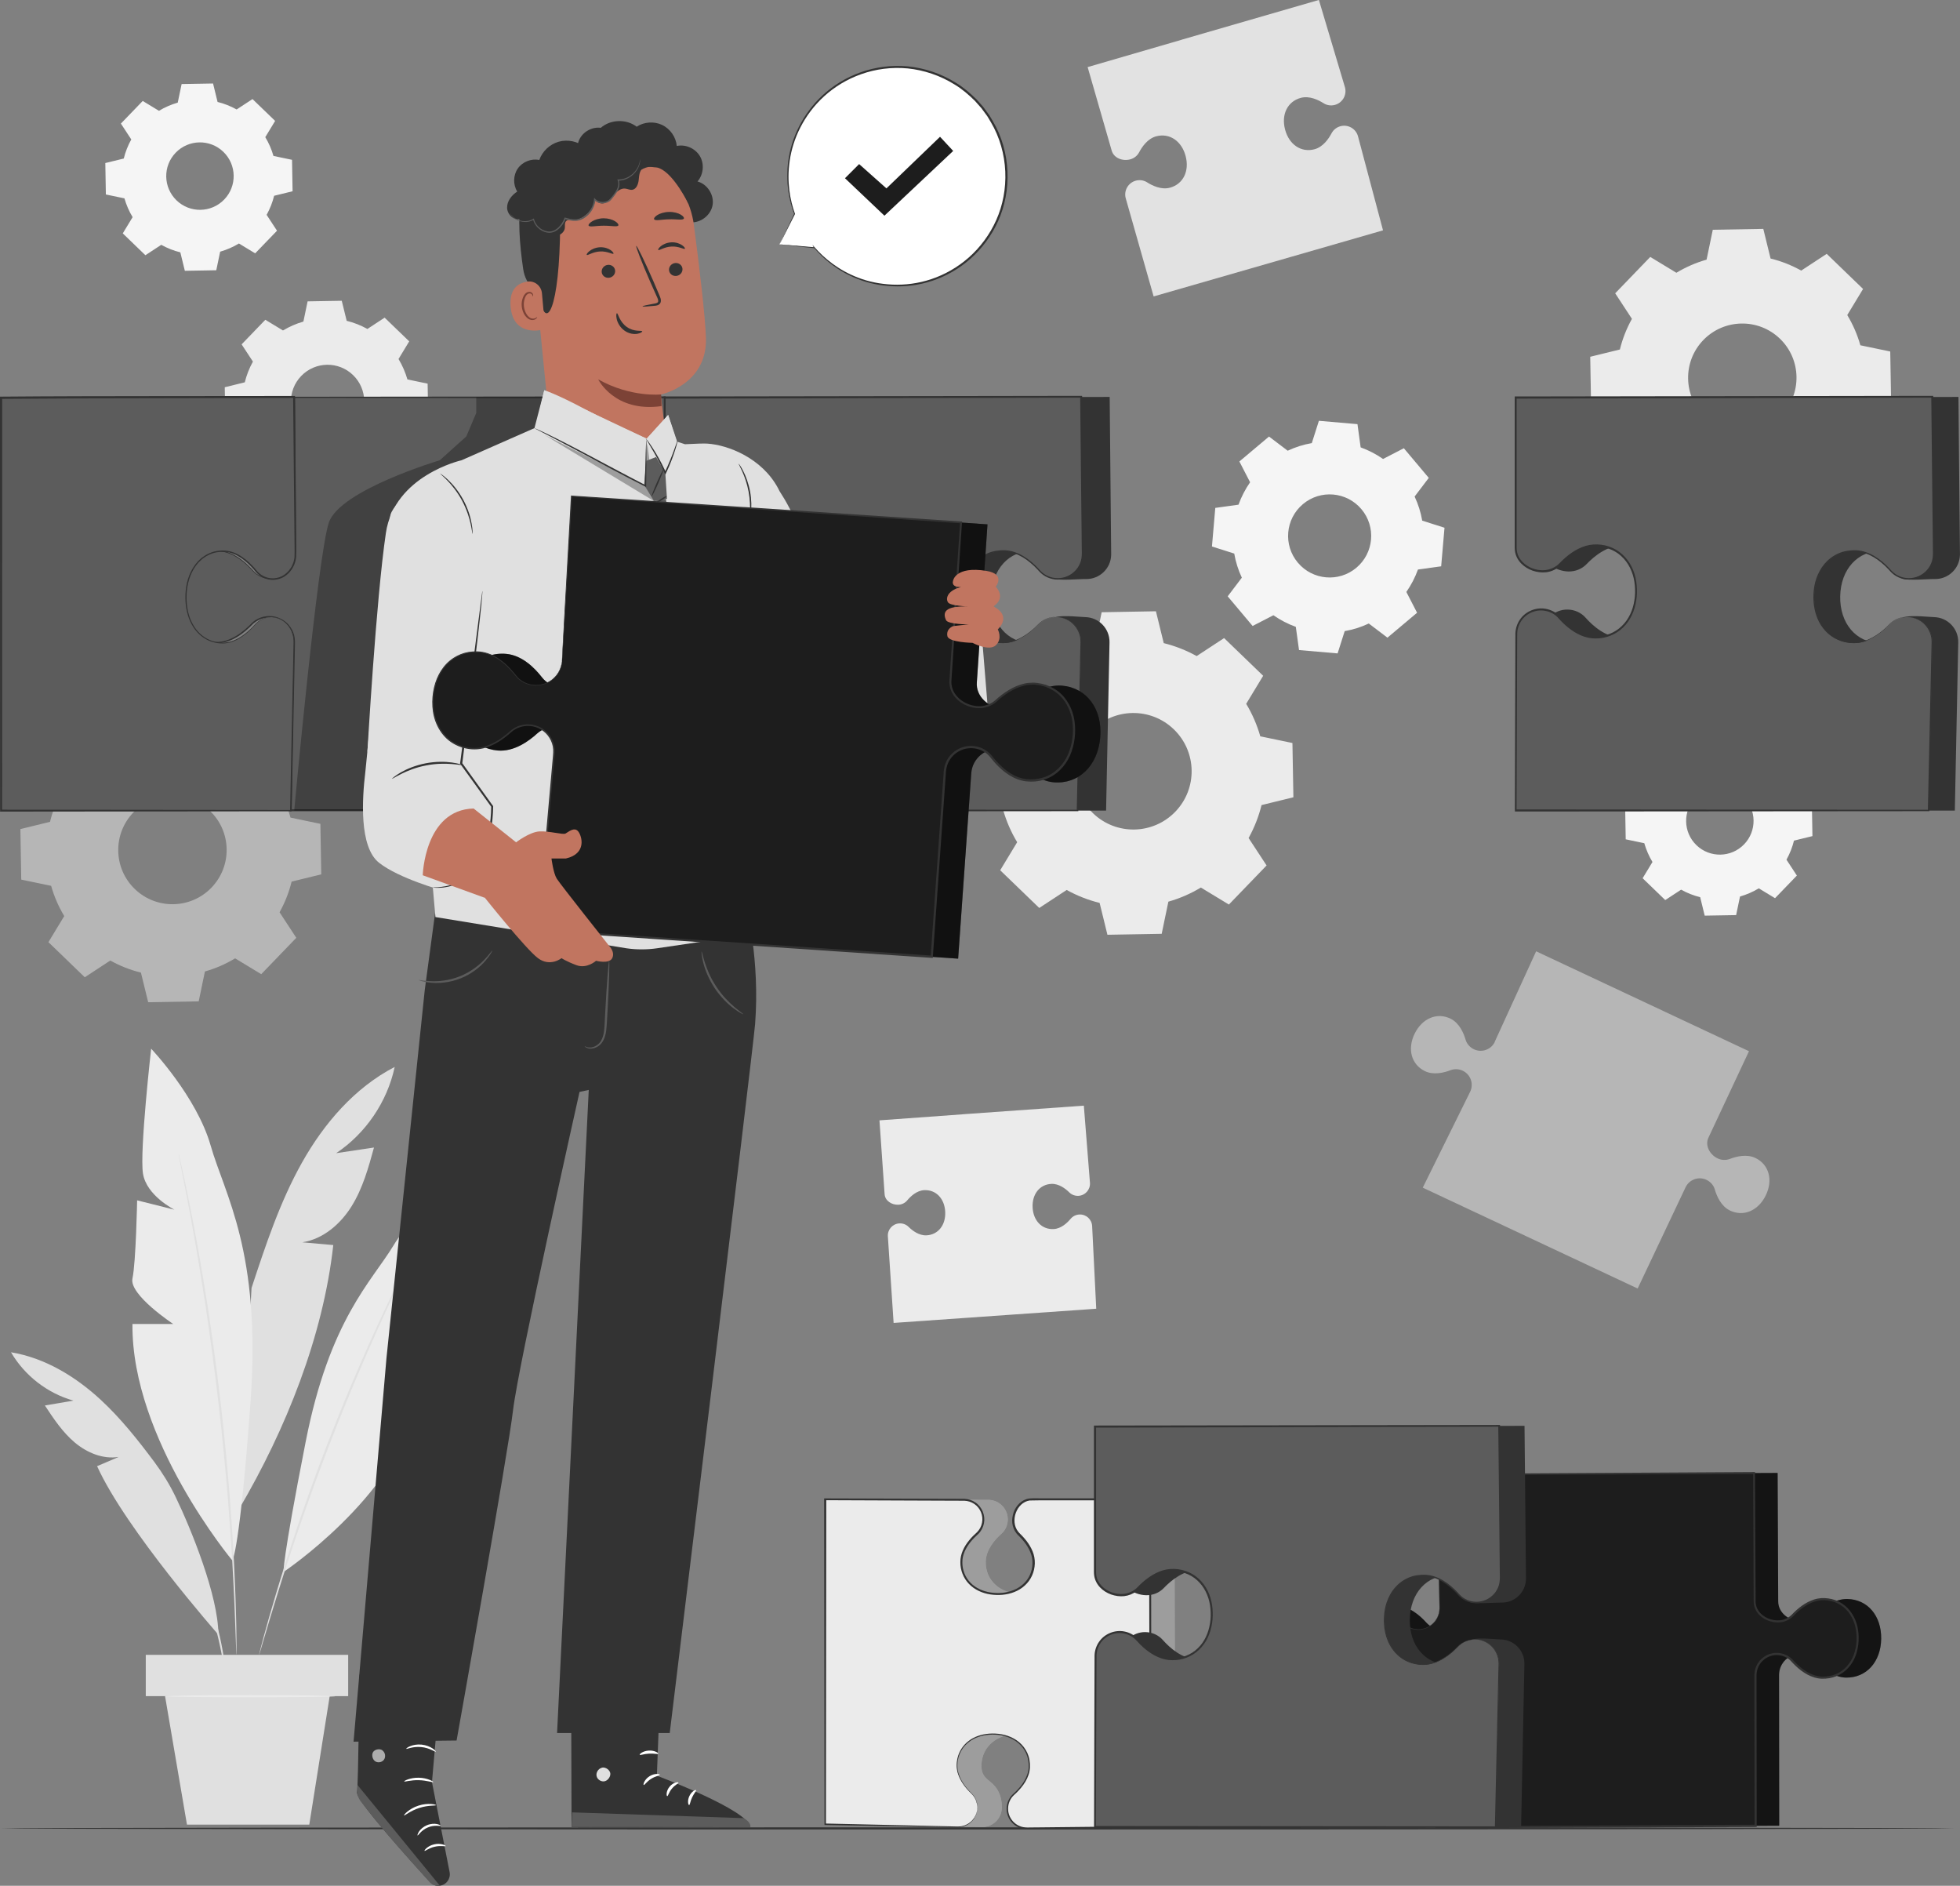 <svg width="630" height="606" viewBox="0 0 630 606" fill="none" xmlns="http://www.w3.org/2000/svg">
<rect x="0" y="0" width="630" height="606" fill="#808080" stroke="none"/>
<g clip-path="url(#clip0_394_1478)">
<path d="M480.46 334.851C479.226 337.359 476.193 338.379 473.684 337.145C472.437 336.528 471.484 335.427 471.081 334.099C470.464 331.979 469.082 328.746 466.278 327.364C461.93 325.217 457.167 327.203 454.725 332.127C452.297 337.064 453.612 342.042 457.972 344.188C460.777 345.57 464.185 344.698 466.238 343.907C467.539 343.41 468.988 343.491 470.236 344.108C472.745 345.342 473.765 348.374 472.53 350.883L457.315 381.648L526.389 414.062L541.819 381.473C543.054 378.964 546.086 377.945 548.595 379.179C549.843 379.796 550.796 380.896 551.185 382.224C551.802 384.344 553.184 387.578 555.988 388.96C560.336 391.106 565.099 389.121 567.541 384.197C569.97 379.259 568.655 374.282 564.294 372.135C561.49 370.753 558.082 371.625 556.029 372.417C554.727 372.913 553.278 372.833 552.03 372.216C549.521 370.981 547.938 368.03 549.172 365.521L562.174 337.802L493.757 305.696L480.42 334.837L480.46 334.851Z" fill="#B6B6B6"/>
<path d="M379.774 12.786L349.598 21.56L357.313 48.34C357.97 50.795 360.828 51.868 363.284 51.211C364.505 50.889 365.551 50.07 366.142 48.957C367.081 47.172 368.879 44.543 371.629 43.805C375.896 42.664 379.801 45.281 381.089 50.124C382.377 54.968 380.311 59.18 376.03 60.321C373.28 61.059 370.395 59.663 368.704 58.59C367.631 57.906 366.316 57.731 365.095 58.053C362.64 58.711 361.177 61.233 361.835 63.688L370.811 95.257L415.264 82.458L441.334 74.945L444.541 74.019L436.504 43.818C435.847 41.363 433.324 39.901 430.869 40.558C429.648 40.88 428.601 41.699 428.011 42.812C427.071 44.596 425.273 47.226 422.523 47.964C418.256 49.104 414.351 46.488 413.063 41.645C411.775 36.801 413.841 32.589 418.122 31.448C420.872 30.71 423.757 32.106 425.448 33.179C426.521 33.863 427.836 34.038 429.057 33.716C431.513 33.058 432.975 30.536 432.318 28.081L423.932 -0.014L379.761 12.772" fill="#E2E2E2"/>
<path d="M309.345 358.088L282.684 360.02L284.334 383.687C284.441 385.847 286.628 387.243 288.789 387.135C289.862 387.082 290.882 386.599 291.58 385.767C292.68 384.452 294.639 382.574 297.067 382.453C300.824 382.265 303.602 385.136 303.816 389.389C304.031 393.642 301.562 396.782 297.805 396.97C295.377 397.09 293.23 395.427 292.009 394.219C291.244 393.468 290.184 393.079 289.097 393.133C286.937 393.24 285.273 395.078 285.381 397.238L287.232 425.118L326.492 422.367L349.53 420.757L352.362 420.556L351.047 393.991C350.939 391.831 349.101 390.168 346.941 390.275C345.867 390.329 344.848 390.812 344.15 391.643C343.05 392.958 341.091 394.836 338.662 394.957C334.905 395.145 332.128 392.274 331.913 388.021C331.698 383.768 334.167 380.628 337.924 380.44C340.353 380.32 342.5 381.983 343.721 383.191C344.485 383.942 345.545 384.331 346.632 384.278C348.792 384.17 350.456 382.332 350.349 380.172L348.377 355.298L309.345 358.075" fill="#EBEBEB"/>
<path d="M126.864 342.861C113.996 349.529 104.134 361.001 97.05 373.626C89.965 386.251 85.39 400.11 80.855 413.875L76.897 484.836C91.857 459.371 103.879 429.452 107.126 400.096C103.812 399.801 100.485 399.506 97.171 399.211C103.853 398.191 109.448 393.348 113.017 387.619C116.586 381.877 118.424 375.262 120.209 368.755C116.157 369.359 112.104 369.963 108.052 370.567C117.565 364.221 124.462 354.064 126.864 342.875V342.861Z" fill="#E0E0E0"/>
<path d="M74.683 501.458C74.683 501.458 42.199 462.577 42.574 425.467H55.697C55.697 425.467 41.447 416.089 42.574 410.843C43.701 405.597 44.077 385.727 44.077 385.727L56.072 388.732C56.072 388.732 47.069 384.238 45.956 377.114C44.842 369.989 48.585 336.998 48.585 336.998C48.585 336.998 63.211 352.373 67.706 368.111C72.201 383.862 84.008 402.229 80.546 450.221C77.085 498.212 74.696 501.472 74.696 501.472L74.683 501.458Z" fill="#EBEBEB"/>
<path d="M91.145 505.134C91.145 505.134 126.34 481.695 134.163 451.763L123.616 448.892C123.616 448.892 137.128 444.478 137.369 440.01C137.611 435.542 141.663 419.483 141.663 419.483L131.358 419.268C131.358 419.268 139.583 417.618 142.039 412.144C144.508 406.656 148.707 379.313 148.707 379.313C148.707 379.313 133.586 388.477 126.528 400.149C119.47 411.822 105.945 424.004 98.243 463.355C90.528 502.692 91.159 505.134 91.159 505.134H91.145Z" fill="#EBEBEB"/>
<path d="M57.441 370.888C57.441 370.888 57.494 371.023 57.561 371.291C57.628 371.599 57.736 371.989 57.843 372.485C58.084 373.585 58.433 375.128 58.876 377.1C59.332 379.099 59.856 381.555 60.419 384.412C60.996 387.27 61.681 390.517 62.338 394.126C63.733 401.331 65.209 409.958 66.712 419.537C68.175 429.13 69.637 439.702 70.939 450.838C72.213 461.974 73.193 472.6 73.958 482.286C74.669 491.973 75.206 500.694 75.487 508.033C75.662 511.695 75.756 515.023 75.836 517.934C75.93 520.846 75.984 523.354 75.997 525.407C76.01 527.42 76.024 529.003 76.037 530.13C76.037 530.64 76.037 531.042 76.037 531.364C76.037 531.646 76.024 531.78 76.01 531.78C76.01 531.78 75.984 531.632 75.97 531.364C75.957 531.056 75.93 530.64 75.903 530.13C75.863 529.003 75.809 527.42 75.729 525.407C75.675 523.354 75.581 520.846 75.447 517.934C75.326 515.023 75.206 511.709 74.991 508.046C74.642 500.721 74.052 492 73.314 482.327C72.522 472.653 71.516 462.041 70.241 450.918C68.939 439.796 67.504 429.237 66.068 419.644C64.592 410.051 63.17 401.438 61.842 394.22C61.211 390.611 60.567 387.351 60.03 384.479C59.493 381.608 59.01 379.153 58.594 377.141C58.205 375.168 57.897 373.612 57.682 372.498C57.588 372.002 57.521 371.599 57.467 371.291C57.427 371.023 57.4 370.875 57.414 370.875L57.441 370.888Z" fill="#E0E0E0"/>
<path d="M70.174 525.273C70.174 525.273 40.441 491.543 31.209 471.15L38.173 468.172C33.128 469.004 27.949 466.83 24.031 463.543C20.113 460.243 17.241 455.909 14.424 451.643L23.601 450.086C15.256 447.738 7.903 442.05 3.542 434.55C14.37 436.334 24.178 442.278 32.256 449.711C38.79 455.735 44.332 462.725 49.658 469.862C52.248 473.351 54.529 477.053 56.421 480.971C61.412 491.302 70.201 512.876 70.188 525.259L70.174 525.273Z" fill="#E0E0E0"/>
<path d="M134.632 398.942C134.632 398.942 134.592 399.063 134.498 399.291C134.377 399.546 134.23 399.868 134.042 400.271C133.613 401.169 133.009 402.431 132.244 404.014C130.661 407.261 128.407 411.97 125.669 417.806C120.208 429.492 113.003 445.806 105.905 464.174C98.807 482.541 93.158 499.459 89.334 511.789C87.416 517.947 85.913 522.952 84.906 526.413C84.397 528.104 84.007 529.432 83.726 530.398C83.592 530.814 83.484 531.163 83.404 531.431C83.323 531.659 83.283 531.78 83.269 531.78C83.269 531.78 83.269 531.659 83.337 531.418C83.404 531.136 83.484 530.8 83.592 530.371C83.847 529.405 84.209 528.063 84.651 526.346C85.577 522.858 87.013 517.827 88.865 511.642C92.568 499.271 98.15 482.313 105.261 463.919C112.372 445.538 119.658 429.237 125.24 417.591C128.031 411.769 130.352 407.086 132.016 403.88C132.834 402.31 133.478 401.076 133.935 400.19C134.149 399.801 134.31 399.492 134.445 399.237C134.565 399.023 134.632 398.915 134.646 398.929L134.632 398.942Z" fill="#E0E0E0"/>
<path d="M72.697 539.722C72.697 539.722 72.616 539.507 72.549 539.105C72.469 538.622 72.375 538.032 72.254 537.321C72.026 535.764 71.637 533.524 71.087 530.76C70.55 527.996 69.785 524.736 68.806 521.154C67.799 517.585 66.565 513.681 65.062 509.669C63.533 505.657 61.882 501.928 60.285 498.573C58.649 495.233 57.065 492.281 55.656 489.866C54.248 487.438 53.053 485.492 52.208 484.177C51.832 483.574 51.51 483.064 51.255 482.635C51.041 482.272 50.947 482.085 50.96 482.071C50.974 482.058 51.121 482.219 51.376 482.554C51.671 482.957 52.02 483.44 52.45 484.017C53.375 485.291 54.637 487.196 56.099 489.611C57.575 492.013 59.212 494.951 60.889 498.292C62.54 501.646 64.217 505.389 65.746 509.428C67.263 513.466 68.484 517.384 69.463 520.993C70.416 524.602 71.127 527.889 71.61 530.666C72.093 533.443 72.415 535.711 72.563 537.28C72.63 537.991 72.683 538.595 72.737 539.092C72.764 539.507 72.777 539.722 72.737 539.722H72.697Z" fill="#E0E0E0"/>
<path d="M111.917 531.78H46.855V545.049H111.917V531.78Z" fill="#E0E0E0"/>
<path d="M53.053 545.062L60.097 586.345H99.411L105.972 545.062H53.053Z" fill="#E0E0E0"/>
<path d="M107.932 545.063C107.932 545.251 95.628 545.411 80.439 545.411C65.25 545.411 52.946 545.251 52.946 545.063C52.946 544.875 65.25 544.714 80.439 544.714C95.628 544.714 107.932 544.875 107.932 545.063Z" fill="#EBEBEB"/>
<path d="M341.534 211.606C344.835 209.607 348.35 208.104 351.959 207.071L354.106 196.74L371.549 196.432L374.058 206.668C377.708 207.567 381.277 208.963 384.645 210.828L393.46 205.045L406.019 217.16L400.558 226.176C402.557 229.477 404.06 232.992 405.093 236.614L415.425 238.761L415.734 256.202L405.496 258.711C404.597 262.361 403.201 265.93 401.336 269.297L407.119 278.112L395.003 290.67L385.987 285.209C382.686 287.208 379.17 288.711 375.548 289.744L373.401 300.075L355.958 300.383L353.449 290.146C349.799 289.248 346.23 287.852 342.862 285.987L334.047 291.77L321.488 279.655L326.949 270.639C324.95 267.338 323.447 263.823 322.414 260.201L312.082 258.054L311.773 240.612L322.011 238.104C322.91 234.454 324.306 230.885 326.171 227.518L320.388 218.703L332.504 206.145L341.52 211.606H341.534ZM350.832 234.843C343.654 242.276 343.855 254.123 351.302 261.314C358.735 268.492 370.583 268.291 377.775 260.845C384.953 253.412 384.752 241.565 377.305 234.374C369.872 227.196 358.024 227.397 350.832 234.843Z" fill="#EBEBEB"/>
<path d="M538.841 87.651C541.913 85.799 545.174 84.39 548.542 83.438L550.541 73.832L566.776 73.55L569.111 83.076C572.519 83.907 575.833 85.209 578.959 86.953L587.158 81.573L598.844 92.856L593.759 101.242C595.611 104.314 597.02 107.574 597.972 110.955L607.579 112.954L607.861 129.188L598.334 131.523C597.503 134.917 596.201 138.245 594.457 141.371L599.837 149.582L588.566 161.267L580.18 156.183C577.108 158.034 573.847 159.443 570.466 160.395L568.467 170.002L552.231 170.283L549.897 160.758C546.489 159.926 543.174 158.624 540.048 156.88L531.85 162.26L520.163 150.977L525.248 142.592C523.397 139.519 521.988 136.259 521.035 132.878L511.428 130.879L511.146 114.645L520.673 112.31C521.505 108.916 522.806 105.589 524.551 102.463L519.17 94.252L530.441 82.566L538.827 87.651H538.841ZM547.495 109.278C540.813 116.201 541.001 127.23 547.924 133.911C554.848 140.592 565.877 140.391 572.559 133.482C579.241 126.559 579.053 115.53 572.13 108.849C565.206 102.167 554.177 102.369 547.495 109.278Z" fill="#EBEBEB"/>
<path d="M34.242 239.432C37.315 237.58 40.575 236.172 43.943 235.219L45.942 225.613L62.178 225.331L64.512 234.857C67.92 235.689 71.234 236.99 74.361 238.734L82.559 233.354L94.246 244.638L89.16 253.023C91.012 256.095 92.421 259.356 93.374 262.736L102.981 264.736L103.262 280.97L93.736 283.304C92.904 286.698 91.603 290.026 89.858 293.152L95.239 301.363L83.968 313.049L75.582 307.964C72.509 309.815 69.249 311.224 65.867 312.177L63.868 321.783L47.633 322.065L45.298 312.539C41.89 311.707 38.576 310.406 35.45 308.661L27.251 314.041L15.565 302.758L20.65 294.373C18.798 291.3 17.389 288.04 16.437 284.659L6.83 282.66L6.548 266.426L16.074 264.092C16.906 260.697 18.208 257.37 19.952 254.244L14.572 246.033L25.843 234.347L34.228 239.432H34.242ZM42.896 261.046C36.214 267.969 36.402 278.997 43.326 285.679C50.249 292.36 61.279 292.172 67.96 285.249C74.642 278.327 74.455 267.298 67.531 260.617C60.608 253.935 49.578 254.136 42.896 261.046Z" fill="#B6B6B6"/>
<path d="M90.959 106.193C93.039 104.945 95.239 103.992 97.52 103.335L98.875 96.841L109.851 96.653L111.434 103.093C113.729 103.657 115.983 104.529 118.089 105.71L123.631 102.074L131.534 109.694L128.099 115.369C129.347 117.449 130.299 119.649 130.957 121.93L137.451 123.285L137.639 134.26L131.198 135.843C130.635 138.137 129.763 140.378 128.582 142.498L132.218 148.039L124.597 155.941L118.921 152.507C116.842 153.754 114.641 154.707 112.36 155.364L111.005 161.858L100.029 162.046L98.446 155.606C96.151 155.042 93.911 154.17 91.791 152.99L86.249 156.625L78.346 149.005L81.781 143.33C80.533 141.25 79.581 139.05 78.923 136.769L72.429 135.414L72.241 124.439L78.682 122.856C79.245 120.562 80.117 118.321 81.298 116.201L77.662 110.66L85.283 102.758L90.959 106.193ZM96.822 120.817C92.301 125.499 92.435 132.945 97.118 137.467C101.8 141.988 109.247 141.854 113.769 137.171C118.291 132.489 118.156 125.043 113.474 120.521C108.791 116 101.344 116.134 96.822 120.817Z" fill="#EBEBEB"/>
<path d="M51.094 35.608C53 34.454 55.039 33.581 57.132 32.978L58.38 27.007L68.484 26.833L69.933 32.763C72.053 33.286 74.106 34.091 76.064 35.178L81.163 31.837L88.436 38.854L85.269 44.073C86.423 45.978 87.295 48.018 87.899 50.111L93.87 51.358L94.044 61.461L88.114 62.91C87.59 65.03 86.785 67.083 85.698 69.042L89.039 74.14L82.022 81.412L76.802 78.245C74.897 79.399 72.858 80.271 70.765 80.875L69.517 86.845L59.413 87.02L57.964 81.09C55.844 80.566 53.791 79.761 51.832 78.675L46.733 82.015L39.461 74.999L42.628 69.779C41.474 67.874 40.602 65.835 39.998 63.742L34.027 62.494L33.852 52.392L39.783 50.943C40.306 48.823 41.111 46.77 42.198 44.811L38.857 39.713L45.875 32.441L51.094 35.608ZM56.475 49.064C52.315 53.371 52.436 60.227 56.743 64.386C61.05 68.545 67.907 68.424 72.066 64.118C76.226 59.811 76.105 52.955 71.798 48.796C67.491 44.637 60.634 44.758 56.475 49.064Z" fill="#F5F5F5"/>
<path d="M539.619 242.826C541.524 241.672 543.563 240.8 545.657 240.197L546.904 234.226L557.008 234.052L558.457 239.982C560.577 240.505 562.63 241.31 564.589 242.397L569.688 239.056L576.96 246.073L573.794 251.292C574.947 253.197 575.82 255.237 576.423 257.33L582.394 258.577L582.569 268.68L576.638 270.129C576.115 272.249 575.31 274.302 574.223 276.26L577.564 281.359L570.546 288.63L565.327 285.464C563.422 286.618 561.382 287.49 559.289 288.094L558.041 294.064L547.938 294.239L546.489 288.308C544.369 287.785 542.316 286.98 540.357 285.893L535.258 289.234L527.986 282.217L531.152 276.998C529.998 275.093 529.126 273.054 528.522 270.961L522.551 269.713L522.377 259.61L528.308 258.161C528.831 256.042 529.636 253.989 530.723 252.03L527.382 246.932L534.399 239.66L539.619 242.826ZM545.013 256.27C540.853 260.576 540.974 267.432 545.281 271.591C549.588 275.75 556.444 275.63 560.604 271.323C564.763 267.016 564.643 260.16 560.336 256.001C556.028 251.842 549.172 251.963 545.013 256.27Z" fill="#F5F5F5"/>
<path d="M413.909 144.832C416.391 143.665 418.994 142.846 421.651 142.39L423.932 135.226L436.33 136.299L437.349 143.759C439.872 144.671 442.301 145.919 444.555 147.488L451.237 144.04L459.247 153.566L454.698 159.563C455.866 162.045 456.684 164.662 457.141 167.305L464.306 169.585L463.232 181.982L455.772 183.015C454.859 185.538 453.612 187.966 452.042 190.22L455.49 196.902L445.964 204.911L439.966 200.363C437.484 201.53 434.881 202.349 432.224 202.805L429.943 209.969L417.545 208.896L416.512 201.436C413.989 200.524 411.561 199.276 409.306 197.707L402.625 201.155L394.614 191.629L399.163 185.632C397.995 183.15 397.177 180.547 396.721 177.89L389.556 175.609L390.629 163.213L398.089 162.179C399.002 159.657 400.25 157.229 401.819 154.975L398.371 148.293L407.898 140.284L413.895 144.832H413.909ZM418.793 162.005C413.144 166.755 412.419 175.18 417.169 180.815C421.919 186.464 430.345 187.188 435.981 182.439C441.63 177.689 442.354 169.263 437.604 163.628C432.855 157.98 424.428 157.256 418.793 162.005Z" fill="#F5F5F5"/>
<path d="M628.202 587.552C628.202 587.74 487.638 587.901 314.295 587.901C140.952 587.901 0.349 587.74 0.349 587.552C0.349 587.364 140.885 587.203 314.295 587.203C487.705 587.203 628.202 587.364 628.202 587.552Z" fill="#333333"/>
<path d="M322.011 580.979C322.051 579.248 321.81 576.122 319.462 573.64C317.583 571.654 315.396 571.131 315.463 567.253C315.584 561.243 320.481 557.124 327.297 557.258C334.114 557.392 338.85 561.686 338.729 567.71C338.649 571.587 333.899 572.593 332.96 575.156C332.396 576.672 331.685 579.436 331.645 581.166C331.578 584.628 334.328 587.486 337.79 587.553L377.694 587.177L377.6 524.602L377.493 481.844H339.561C336.1 481.776 333.631 485.104 333.564 488.565C333.523 490.296 334.194 491.973 335.442 493.154C337.414 495.045 340.192 498.4 340.111 502.277C339.991 508.288 335.093 512.406 328.277 512.272C321.461 512.138 316.724 507.845 316.845 501.821C316.926 497.943 319.824 494.697 321.877 492.885C323.165 491.745 323.903 490.095 323.93 488.364C323.997 484.902 321.246 482.045 317.784 481.978L273.104 481.83V586.251L315.624 587.11C319.086 587.177 321.944 584.427 322.011 580.965V580.979Z" fill="#E0E0E0"/>
<g opacity="0.3">
<path d="M322.011 580.979C322.051 579.248 321.81 576.122 319.462 573.64C317.583 571.654 315.396 571.131 315.463 567.253C315.584 561.243 320.481 557.124 327.297 557.258C334.114 557.392 338.85 561.686 338.729 567.71C338.649 571.587 333.899 572.593 332.96 575.156C332.396 576.672 331.685 579.436 331.645 581.166C331.578 584.628 334.328 587.486 337.79 587.553L377.694 587.177L377.6 524.602L377.493 481.844H339.561C336.1 481.776 333.631 485.104 333.564 488.565C333.523 490.296 334.194 491.973 335.442 493.154C337.414 495.045 340.192 498.4 340.111 502.277C339.991 508.288 335.093 512.406 328.277 512.272C321.461 512.138 316.724 507.845 316.845 501.821C316.926 497.943 319.824 494.697 321.877 492.885C323.165 491.745 323.903 490.095 323.93 488.364C323.997 484.902 321.246 482.045 317.784 481.978L273.104 481.83V586.251L315.624 587.11C319.086 587.177 321.944 584.427 322.011 580.965V580.979Z" fill="black"/>
</g>
<path d="M314.135 580.979C314.175 579.248 313.504 577.571 312.256 576.377C310.284 574.485 307.506 571.131 307.587 567.253C307.708 561.243 312.605 557.124 319.421 557.258C326.237 557.392 330.974 561.686 330.853 567.71C330.773 571.587 327.874 574.834 325.821 576.645C324.533 577.785 323.795 579.436 323.769 581.166C323.701 584.628 326.452 587.486 329.914 587.553L369.818 587.177L369.724 524.602L369.617 481.844H331.685C328.223 481.776 325.754 485.104 325.674 488.565C325.634 490.296 326.305 491.973 327.552 493.154C329.525 495.045 332.302 498.4 332.222 502.277C332.101 508.288 327.204 512.406 320.387 512.272C313.571 512.138 308.835 507.845 308.955 501.821C309.036 497.943 311.934 494.697 313.987 492.885C315.275 491.745 316.013 490.095 316.04 488.364C316.107 484.902 313.356 482.045 309.895 481.978L265.214 481.83V586.251L307.734 587.11C311.196 587.177 314.054 584.427 314.121 580.965L314.135 580.979Z" fill="#EBEBEB"/>
<path d="M314.135 580.978C314.135 580.978 314.162 581.287 314.081 581.864C314.001 582.441 313.786 583.326 313.155 584.319C312.538 585.298 311.424 586.385 309.761 586.908C308.942 587.19 307.976 587.244 306.997 587.19C306.004 587.177 304.957 587.163 303.83 587.136C294.867 586.975 281.785 586.747 265.214 586.452H265.013V586.251C264.986 559.82 264.946 523.783 264.905 481.83V481.508H265.227C273.962 481.535 283.006 481.561 292.277 481.588C296.92 481.588 301.616 481.615 306.379 481.628C307.573 481.628 308.768 481.628 309.962 481.642C311.223 481.682 312.471 482.085 313.531 482.809C315.651 484.231 316.778 486.982 316.268 489.517C316.027 490.779 315.409 491.973 314.497 492.885C313.558 493.73 312.726 494.549 311.961 495.501C310.458 497.366 309.291 499.634 309.331 502.035C309.304 504.45 310.23 506.852 311.921 508.582C313.598 510.34 315.96 511.373 318.402 511.735C320.844 512.098 323.42 511.937 325.728 510.997C328.035 510.098 330.035 508.354 331.041 506.087C332.061 503.819 332.181 501.136 331.202 498.829C330.732 497.661 330.062 496.575 329.283 495.568C328.894 495.072 328.465 494.575 328.035 494.119C327.606 493.65 327.096 493.234 326.667 492.67C325.956 491.731 325.513 490.591 325.379 489.424C325.245 488.256 325.446 487.089 325.808 485.989C326.573 483.842 328.384 481.87 330.786 481.548C331.98 481.414 333.013 481.508 334.14 481.481H337.428C339.615 481.481 341.802 481.481 343.976 481.481C352.67 481.481 361.231 481.481 369.63 481.481H369.979V481.83C370.033 520.617 370.073 556.359 370.113 587.163V587.445H369.831C361.056 587.526 352.67 587.593 344.714 587.66C340.729 587.687 336.864 587.727 333.094 587.754C332.155 587.754 331.215 587.767 330.29 587.78C329.35 587.794 328.371 587.633 327.512 587.257C325.754 586.519 324.413 584.99 323.863 583.246C323.299 581.501 323.527 579.556 324.413 578.027C324.829 577.248 325.5 576.604 326.117 576.068C326.721 575.504 327.297 574.901 327.821 574.283C328.867 573.036 329.713 571.654 330.209 570.178C330.732 568.715 330.746 567.146 330.504 565.67C330.021 562.691 328.022 560.263 325.62 558.975C323.205 557.633 320.481 557.285 318.012 557.446C315.53 557.62 313.209 558.398 311.465 559.767C309.693 561.095 308.553 562.96 308.07 564.825C307.56 566.69 307.654 568.541 308.164 570.084C308.674 571.64 309.479 572.928 310.27 573.988C311.076 575.062 311.907 575.88 312.632 576.618C313.316 577.396 313.692 578.201 313.893 578.858C314.108 579.529 314.148 580.052 314.162 580.401C314.175 580.75 314.162 580.925 314.162 580.925C314.121 580.925 314.229 580.187 313.813 578.872C313.598 578.228 313.222 577.436 312.538 576.685C311.827 575.974 310.955 575.142 310.136 574.069C309.318 572.995 308.486 571.707 307.963 570.124C307.426 568.541 307.319 566.636 307.828 564.731C308.311 562.826 309.465 560.894 311.277 559.512C313.061 558.09 315.45 557.285 317.986 557.097C320.508 556.936 323.286 557.271 325.795 558.64C328.29 559.954 330.397 562.477 330.907 565.589C331.162 567.105 331.148 568.756 330.612 570.299C330.102 571.842 329.23 573.264 328.156 574.538C327.619 575.182 327.043 575.786 326.425 576.376C325.781 576.94 325.218 577.49 324.815 578.228C323.997 579.65 323.782 581.461 324.319 583.085C324.842 584.708 326.09 586.117 327.713 586.788C329.324 587.512 331.242 587.177 333.121 587.23C336.878 587.19 340.755 587.15 344.74 587.11C352.697 587.029 361.083 586.935 369.858 586.841L369.577 587.123C369.496 556.319 369.416 520.577 369.322 481.789L369.67 482.125C361.271 482.125 352.697 482.125 344.002 482.125C339.682 482.152 335.214 482.071 330.934 482.179C326.721 482.823 324.587 488.82 327.257 492.174C327.619 492.657 328.116 493.073 328.572 493.569C329.028 494.052 329.458 494.549 329.874 495.072C330.679 496.118 331.39 497.259 331.9 498.507C332.946 500.989 332.826 503.9 331.725 506.315C330.638 508.77 328.478 510.635 326.036 511.588C323.581 512.567 320.897 512.728 318.348 512.366C315.799 511.99 313.289 510.89 311.478 509.012C309.653 507.147 308.66 504.544 308.687 501.981C308.66 499.352 309.908 496.937 311.478 495.018C312.256 494.039 313.182 493.153 314.068 492.348C314.886 491.53 315.436 490.47 315.651 489.33C316.121 487.049 315.114 484.594 313.195 483.306C312.256 482.662 311.129 482.299 310.002 482.259C308.808 482.259 307.614 482.259 306.42 482.246C301.656 482.232 296.96 482.205 292.318 482.192C283.033 482.152 274.002 482.125 265.268 482.085L265.59 481.763C265.549 523.703 265.509 559.753 265.482 586.184L265.281 585.983C281.852 586.358 294.934 586.653 303.897 586.855C305.011 586.882 306.071 586.908 307.05 586.935C308.043 586.989 308.942 586.935 309.761 586.68C311.384 586.184 312.484 585.137 313.115 584.185C313.759 583.219 313.987 582.36 314.081 581.783C314.175 581.206 314.175 580.898 314.202 580.898L314.135 580.978Z" fill="#333333"/>
<path d="M470.289 516.915C470.235 520.671 467.136 523.677 463.379 523.623C461.5 523.596 459.716 522.805 458.454 521.409C456.469 519.195 452.94 516.056 448.727 515.989C442.192 515.895 437.55 521.047 437.442 528.453C437.335 535.859 441.816 541.145 448.351 541.252C452.564 541.319 456.2 538.287 458.24 536.127C459.528 534.772 461.353 534.034 463.218 534.061C466.975 534.115 469.98 537.214 469.927 540.971L469.202 587.15L571.887 586.681L571.834 538.167C571.887 534.41 574.987 531.405 578.744 531.458C580.622 531.485 582.407 532.277 583.655 533.672C585.641 535.886 589.169 539.025 593.383 539.092C599.917 539.186 604.559 534.034 604.667 526.628C604.774 519.222 600.293 513.936 593.758 513.829C589.545 513.762 585.909 516.794 583.869 518.954C582.581 520.309 580.757 521.047 578.891 521.02C575.134 520.966 571.498 518.297 571.565 514.527L571.378 473.324L469.685 473.78L470.289 516.901V516.915Z" fill="#1D1D1D"/>
<g opacity="0.3">
<path d="M470.289 516.915C470.235 520.671 467.136 523.677 463.379 523.623C461.5 523.596 459.716 522.805 458.454 521.409C456.469 519.195 452.94 516.056 448.727 515.989C442.192 515.895 437.55 521.047 437.442 528.453C437.335 535.859 441.816 541.145 448.351 541.252C452.564 541.319 456.2 538.287 458.24 536.127C459.528 534.772 461.353 534.034 463.218 534.061C466.975 534.115 469.98 537.214 469.927 540.971L469.202 587.15L571.887 586.681L571.834 538.167C571.887 534.41 574.987 531.405 578.744 531.458C580.622 531.485 582.407 532.277 583.655 533.672C585.641 535.886 589.169 539.025 593.383 539.092C599.917 539.186 604.559 534.034 604.667 526.628C604.774 519.222 600.293 513.936 593.758 513.829C589.545 513.762 585.909 516.794 583.869 518.954C582.581 520.309 580.757 521.047 578.891 521.02C575.134 520.966 571.498 518.297 571.565 514.527L571.378 473.324L469.685 473.78L470.289 516.901V516.915Z" fill="black"/>
</g>
<path d="M462.708 516.915C462.654 520.671 459.555 523.677 455.798 523.623C453.919 523.596 452.135 522.805 450.873 521.409C448.901 519.195 445.359 516.056 441.146 515.989C434.611 515.895 429.969 521.047 429.861 528.453C429.754 535.859 434.235 541.145 440.77 541.252C444.983 541.319 448.619 538.287 450.659 536.127C451.947 534.772 453.772 534.034 455.637 534.061C459.394 534.115 462.399 537.214 462.345 540.971L461.621 587.15L564.306 586.681L564.253 538.167C564.306 534.41 567.406 531.405 571.163 531.458C573.041 531.485 574.826 532.277 576.074 533.672C578.059 535.886 581.588 539.025 585.801 539.092C592.336 539.186 596.978 534.034 597.086 526.628C597.193 519.222 592.712 513.936 586.177 513.829C581.964 513.762 578.328 516.794 576.288 518.954C575 520.309 573.175 521.047 571.31 521.02C567.553 520.966 563.917 518.297 563.984 514.527L563.796 473.324L462.104 473.78L462.708 516.901V516.915Z" fill="#1D1D1D"/>
<path d="M462.708 516.914C462.708 516.914 462.681 516.673 462.668 516.19C462.668 515.693 462.641 514.982 462.614 514.043C462.574 512.125 462.52 509.32 462.453 505.658C462.333 498.292 462.145 487.518 461.917 473.807V473.619H462.104C487.034 473.471 522.108 473.283 563.797 473.042H564.106V473.351C564.159 483.561 564.213 494.213 564.267 505.255C564.28 508.019 564.293 510.796 564.307 513.614C564.32 514.325 564.267 515.009 564.414 515.653C564.548 516.297 564.79 516.928 565.152 517.491C565.877 518.618 566.99 519.504 568.238 520.04C569.486 520.577 570.908 520.818 572.264 520.657C573.619 520.483 574.92 519.866 575.9 518.9C577.885 516.807 580.301 514.861 583.199 513.963C583.923 513.734 584.675 513.614 585.44 513.547C586.204 513.506 586.969 513.547 587.721 513.654C589.223 513.869 590.699 514.392 592.001 515.224C594.617 516.887 596.348 519.718 597.033 522.71C597.677 525.716 597.556 528.909 596.523 531.874C595.476 534.812 593.262 537.455 590.27 538.636C588.794 539.239 587.184 539.494 585.587 539.454C583.977 539.4 582.407 538.891 580.998 538.139C579.576 537.388 578.315 536.409 577.161 535.322C576.584 534.785 576.034 534.155 575.524 533.631C575.001 533.108 574.357 532.692 573.686 532.397C572.317 531.793 570.734 531.686 569.298 532.102C567.863 532.518 566.574 533.443 565.716 534.691C564.844 535.952 564.535 537.442 564.602 539.025C564.602 540.621 564.602 542.218 564.602 543.814C564.615 558.412 564.629 572.767 564.656 586.734V587.083H564.307C527.033 587.231 492.254 587.378 461.621 587.499H461.313V587.19C461.487 576.739 461.648 566.717 461.809 557.204C461.89 552.441 461.97 547.799 462.037 543.291C462.037 542.178 462.145 541.024 461.997 539.977C461.863 538.917 461.434 537.911 460.816 537.053C459.595 535.322 457.516 534.316 455.463 534.342C454.443 534.342 453.423 534.597 452.524 535.053C451.598 535.496 450.914 536.194 450.19 536.959C448.714 538.408 447.05 539.655 445.225 540.501C441.549 542.312 437.107 541.534 434.182 539.239C431.217 536.878 429.862 533.215 429.687 529.848C429.499 526.467 430.251 523.126 431.995 520.564C433.713 517.974 436.463 516.391 439.187 516.015C441.911 515.532 444.568 516.337 446.567 517.598C448.62 518.819 450.149 520.483 451.504 521.905C452.994 523.22 454.886 523.663 456.469 523.529C458.079 523.381 459.407 522.71 460.32 521.892C461.259 521.087 461.809 520.174 462.131 519.41C462.762 517.853 462.628 516.928 462.695 516.941C462.695 516.941 462.695 517.156 462.681 517.585C462.628 518.014 462.561 518.658 462.225 519.437C461.917 520.215 461.366 521.154 460.427 521.986C459.501 522.831 458.146 523.529 456.496 523.703C454.859 523.851 452.913 523.421 451.357 522.066C449.948 520.617 448.459 519.021 446.433 517.813C444.46 516.579 441.911 515.814 439.241 516.31C436.597 516.686 433.954 518.243 432.29 520.751C430.6 523.247 429.875 526.494 430.076 529.808C430.264 533.095 431.593 536.637 434.451 538.891C437.268 541.078 441.508 541.815 445.037 540.071C446.808 539.253 448.418 538.032 449.867 536.61C450.552 535.899 451.343 535.08 452.323 534.624C453.289 534.128 454.376 533.859 455.476 533.859C457.677 533.819 459.917 534.906 461.246 536.757C461.917 537.67 462.373 538.756 462.534 539.897C462.681 541.064 462.574 542.164 462.574 543.291C462.507 547.799 462.44 552.441 462.373 557.204C462.225 566.73 462.078 576.739 461.93 587.19L461.635 586.882C492.267 586.734 527.059 586.56 564.32 586.372L563.971 586.721C563.958 572.754 563.931 558.412 563.918 543.801C563.918 542.205 563.918 540.608 563.918 539.011C563.837 537.428 564.186 535.644 565.152 534.289C566.091 532.907 567.514 531.874 569.11 531.418C570.707 530.961 572.451 531.082 573.968 531.753C574.719 532.088 575.43 532.545 576.02 533.135C576.597 533.739 577.08 534.289 577.657 534.825C578.771 535.885 579.992 536.824 581.347 537.536C582.689 538.247 584.152 538.716 585.641 538.77C587.144 538.81 588.646 538.569 590.028 538.005C592.819 536.905 594.899 534.436 595.892 531.646C596.885 528.842 597.006 525.742 596.389 522.871C595.744 520.013 594.107 517.357 591.665 515.801C590.458 515.023 589.076 514.526 587.654 514.325C586.231 514.11 584.796 514.177 583.427 514.607C580.69 515.452 578.369 517.29 576.396 519.369C575.309 520.443 573.874 521.127 572.371 521.315C570.868 521.489 569.365 521.234 567.997 520.644C566.642 520.054 565.42 519.101 564.615 517.84C564.213 517.209 563.945 516.498 563.797 515.774C563.636 515.036 563.69 514.298 563.676 513.6C563.676 510.796 563.649 508.006 563.636 505.255C563.596 494.213 563.555 483.561 563.515 473.364L563.824 473.673C522.122 473.807 487.061 473.927 462.131 474.008L462.319 473.82C462.48 487.545 462.601 498.319 462.681 505.671C462.708 509.334 462.735 512.138 462.748 514.056C462.748 514.996 462.748 515.707 462.748 516.203C462.748 516.686 462.735 516.928 462.735 516.928L462.708 516.914Z" fill="#333333"/>
<path d="M482.392 526.843C480.258 526.803 473.563 525.877 472.087 527.42C469.752 529.862 470.262 535.014 465.472 534.92C458.052 534.772 452.98 528.735 453.155 520.336C453.316 511.924 458.616 506.101 466.036 506.249C470.826 506.342 469.377 513.681 472.543 514.849C474.408 515.533 480.5 514.943 482.62 514.983C486.887 515.063 490.416 511.669 490.496 507.402L490.027 458.19L412.862 458.298L360.13 458.432V505.216C360.05 509.482 364.155 512.541 368.422 512.621C370.556 512.662 372.622 511.843 374.084 510.3C376.419 507.859 380.552 504.437 385.342 504.531C392.762 504.679 397.834 510.716 397.659 519.115C397.498 527.527 392.198 533.35 384.778 533.203C379.988 533.109 375.99 529.526 373.762 527.004C372.354 525.407 370.314 524.509 368.194 524.468C363.927 524.388 360.398 527.782 360.318 532.049L360.144 587.151H488.926L489.986 534.705C490.067 530.439 486.672 526.91 482.405 526.83L482.392 526.843Z" fill="#333333"/>
<path d="M474.261 526.842C472.128 526.802 470.061 527.621 468.599 529.163C466.264 531.605 462.131 535.026 457.341 534.933C449.921 534.785 444.85 528.747 445.024 520.349C445.185 511.937 450.485 506.114 457.905 506.261C462.695 506.355 466.694 509.937 468.921 512.46C470.33 514.056 472.369 514.955 474.489 514.996C478.756 515.076 482.285 511.682 482.365 507.415L481.896 458.203L404.731 458.31L351.999 458.445V505.228C351.919 509.495 356.025 512.554 360.291 512.634C362.425 512.674 364.491 511.856 365.954 510.313C368.288 507.871 372.421 504.45 377.211 504.544C384.631 504.692 389.703 510.729 389.528 519.128C389.367 527.54 384.067 533.363 376.647 533.215C371.857 533.121 367.859 529.539 365.632 527.017C364.223 525.42 362.183 524.521 360.063 524.481C355.796 524.401 352.268 527.795 352.187 532.061L352.013 587.163H480.795L481.855 534.718C481.936 530.451 478.541 526.923 474.274 526.842H474.261Z" fill="#5C5C5C"/>
<path d="M474.261 526.843C474.261 526.843 474.636 526.816 475.361 526.923C476.072 527.017 477.172 527.285 478.38 528.077C479.574 528.842 480.916 530.21 481.56 532.249C481.909 533.256 481.962 534.436 481.909 535.644C481.882 536.865 481.868 538.166 481.842 539.535C481.64 550.577 481.345 566.717 480.969 587.15V587.351H480.768C448.177 587.378 403.724 587.418 351.985 587.459H351.663V587.137C351.69 576.363 351.73 565.227 351.757 553.783C351.771 548.054 351.798 542.258 351.811 536.382C351.811 534.919 351.811 533.444 351.824 531.968C351.865 530.425 352.361 528.895 353.247 527.621C354.978 525.031 358.345 523.649 361.431 524.28C362.974 524.575 364.437 525.327 365.551 526.454C366.584 527.594 367.604 528.654 368.784 529.593C371.092 531.458 373.896 532.893 376.889 532.867C379.881 532.907 382.873 531.753 385.02 529.647C387.207 527.554 388.481 524.629 388.938 521.61C389.193 520.094 389.206 518.538 389.072 517.008C388.938 515.479 388.616 513.949 388.025 512.527C386.898 509.669 384.751 507.187 381.92 505.926C379.116 504.652 375.775 504.517 372.904 505.725C371.454 506.315 370.113 507.147 368.865 508.113C368.248 508.596 367.644 509.119 367.067 509.669C366.49 510.193 365.98 510.837 365.282 511.346C364.128 512.219 362.746 512.755 361.324 512.916C359.888 513.077 358.466 512.836 357.124 512.38C355.796 511.897 354.548 511.132 353.582 510.099C352.603 509.066 351.905 507.737 351.704 506.315C351.596 505.591 351.623 504.893 351.623 504.236V502.196C351.623 500.841 351.623 499.486 351.623 498.145C351.623 495.448 351.623 492.751 351.623 490.081C351.623 479.361 351.623 468.802 351.623 458.445V458.096H351.972C399.806 458.029 443.883 457.962 481.868 457.908H482.15V458.19C482.244 469.004 482.338 479.348 482.419 489.169C482.459 494.079 482.499 498.856 482.539 503.498C482.539 504.652 482.553 505.805 482.566 506.946C482.593 508.1 482.392 509.294 481.936 510.354C481.037 512.5 479.158 514.137 477.025 514.821C474.878 515.519 472.503 515.237 470.624 514.151C469.672 513.627 468.88 512.822 468.223 512.058C467.525 511.306 466.787 510.609 466.009 509.965C464.466 508.677 462.762 507.63 460.937 507.013C459.112 506.355 457.18 506.342 455.355 506.637C451.665 507.228 448.66 509.71 447.063 512.688C445.413 515.68 444.983 519.034 445.171 522.093C445.399 525.152 446.352 528.037 448.056 530.197C449.706 532.397 452.014 533.792 454.309 534.383C456.616 535.013 458.897 534.906 460.816 534.262C462.748 533.631 464.332 532.639 465.633 531.646C466.961 530.653 467.968 529.62 468.88 528.734C469.833 527.889 470.826 527.433 471.644 527.178C472.463 526.923 473.12 526.869 473.549 526.843C473.979 526.816 474.207 526.843 474.207 526.843C474.207 526.843 473.992 526.843 473.563 526.883C473.134 526.923 472.49 526.99 471.684 527.258C470.879 527.527 469.913 527.983 468.987 528.828C468.102 529.714 467.082 530.774 465.754 531.78C464.439 532.786 462.842 533.806 460.897 534.45C458.951 535.107 456.616 535.241 454.255 534.611C451.907 534.02 449.532 532.598 447.841 530.358C446.097 528.157 445.104 525.219 444.863 522.107C444.661 518.994 445.077 515.573 446.768 512.5C448.391 509.441 451.491 506.852 455.301 506.235C457.167 505.926 459.193 505.94 461.085 506.597C462.976 507.228 464.734 508.301 466.304 509.616C467.096 510.273 467.847 510.984 468.558 511.749C469.256 512.541 469.94 513.252 470.853 513.748C472.624 514.768 474.878 515.023 476.891 514.365C478.903 513.721 480.661 512.178 481.506 510.152C482.419 508.14 481.989 505.779 482.056 503.471C482.003 498.829 481.962 494.052 481.909 489.142C481.801 479.321 481.694 468.99 481.587 458.177L481.868 458.458C443.883 458.552 399.793 458.646 351.972 458.767L352.307 458.418C352.307 468.776 352.307 479.348 352.307 490.054C352.307 492.738 352.307 495.421 352.307 498.118C352.307 499.473 352.307 500.814 352.307 502.17V504.209C352.307 504.893 352.281 505.564 352.374 506.181C352.71 508.77 354.884 510.823 357.339 511.695C358.573 512.125 359.929 512.339 361.217 512.192C362.518 512.058 363.78 511.548 364.826 510.756C365.43 510.313 365.94 509.683 366.544 509.119C367.134 508.556 367.751 508.033 368.395 507.523C369.683 506.53 371.079 505.658 372.608 505.041C375.654 503.766 379.21 503.914 382.175 505.255C385.181 506.597 387.462 509.24 388.642 512.232C389.246 513.721 389.595 515.318 389.729 516.901C389.863 518.497 389.85 520.094 389.582 521.664C389.112 524.803 387.784 527.876 385.462 530.089C383.181 532.33 379.988 533.551 376.848 533.497C373.641 533.524 370.676 531.995 368.301 530.076C367.107 529.123 366.007 527.983 365.014 526.896C363.994 525.877 362.666 525.179 361.257 524.911C358.426 524.334 355.353 525.581 353.757 527.97C352.951 529.137 352.495 530.546 352.455 531.954C352.455 533.43 352.442 534.906 352.428 536.368C352.401 542.245 352.388 548.041 352.361 553.756C352.321 565.201 352.281 576.336 352.24 587.11L351.918 586.788C403.657 586.828 448.096 586.868 480.701 586.895L480.5 587.096C480.956 566.663 481.318 550.523 481.56 539.481C481.587 538.099 481.627 536.798 481.654 535.59C481.721 534.369 481.667 533.242 481.332 532.249C480.715 530.237 479.413 528.882 478.246 528.117C477.052 527.326 475.978 527.044 475.267 526.937C474.556 526.816 474.18 526.829 474.18 526.802L474.261 526.843Z" fill="#333333"/>
<path d="M348.819 198.31C346.632 198.27 339.709 197.317 338.193 198.9C335.791 201.409 336.301 206.735 331.376 206.642C323.728 206.494 318.509 200.269 318.67 191.602C318.844 182.934 324.305 176.924 331.953 177.071C336.891 177.165 335.402 184.746 338.662 185.94C340.594 186.651 346.861 186.034 349.048 186.074C353.449 186.154 357.085 182.666 357.165 178.265L356.682 127.551L277.142 127.658L222.787 127.792V176.011C222.707 180.412 226.933 183.552 231.334 183.646C233.521 183.686 235.655 182.841 237.171 181.257C239.573 178.748 243.84 175.22 248.777 175.314C256.425 175.461 261.645 181.687 261.484 190.354C261.323 199.021 255.848 205.032 248.2 204.884C243.263 204.79 239.143 201.1 236.836 198.498C235.386 196.847 233.28 195.922 231.093 195.881C226.692 195.801 223.056 199.289 222.975 203.69L222.787 260.482H355.528L356.629 206.427C356.709 202.026 353.22 198.39 348.819 198.31Z" fill="#333333"/>
<path d="M339.696 198.31C337.509 198.27 335.375 199.115 333.859 200.698C331.457 203.207 327.19 206.735 322.253 206.642C314.605 206.494 309.385 200.269 309.546 191.602C309.721 182.934 315.182 176.924 322.83 177.071C327.767 177.165 331.887 180.855 334.194 183.458C335.644 185.108 337.75 186.034 339.937 186.074C344.338 186.154 347.974 182.666 348.055 178.265L347.572 127.551L268.032 127.658L213.677 127.792V176.011C213.596 180.412 217.823 183.552 222.224 183.646C224.411 183.686 226.544 182.841 228.061 181.257C230.462 178.748 234.729 175.22 239.667 175.314C247.315 175.461 252.534 181.687 252.373 190.354C252.199 199.021 246.738 205.032 239.09 204.884C234.152 204.79 230.033 201.1 227.725 198.498C226.276 196.847 224.17 195.922 221.982 195.881C217.581 195.801 213.945 199.289 213.865 203.69L213.677 260.482H346.405L347.505 206.427C347.585 202.026 344.097 198.39 339.696 198.31Z" fill="#5C5C5C"/>
<path d="M339.695 198.31C339.695 198.31 340.084 198.283 340.822 198.391C341.56 198.498 342.687 198.766 343.935 199.571C345.17 200.363 346.552 201.771 347.209 203.878C347.571 204.924 347.625 206.132 347.571 207.38C347.545 208.641 347.531 209.969 347.504 211.391C347.29 222.782 346.995 239.418 346.605 260.469V260.67H346.404C312.806 260.697 266.998 260.737 213.677 260.778H213.354V260.456C213.381 249.347 213.422 237.862 213.448 226.069C213.462 220.166 213.489 214.195 213.502 208.144C213.502 206.628 213.502 205.112 213.516 203.583C213.569 201.986 214.066 200.416 214.978 199.102C216.763 196.432 220.224 195.01 223.404 195.667C224.988 195.976 226.49 196.74 227.644 197.894C228.704 199.075 229.764 200.162 230.972 201.128C233.347 203.046 236.245 204.535 239.345 204.495C242.431 204.535 245.517 203.355 247.731 201.168C249.985 199.008 251.313 195.989 251.769 192.876C252.024 191.32 252.051 189.71 251.903 188.14C251.769 186.557 251.434 184.987 250.83 183.525C249.676 180.587 247.449 178.011 244.537 176.723C241.639 175.408 238.191 175.26 235.225 176.508C233.736 177.112 232.341 177.97 231.052 178.963C230.408 179.473 229.791 179.996 229.201 180.56C228.61 181.097 228.074 181.754 227.363 182.291C226.182 183.19 224.76 183.753 223.284 183.901C221.808 184.062 220.345 183.82 218.963 183.351C217.594 182.854 216.32 182.063 215.313 181.003C214.307 179.943 213.583 178.574 213.381 177.112C213.274 176.374 213.301 175.649 213.301 174.965V172.872C213.301 171.477 213.301 170.082 213.301 168.686C213.301 165.909 213.301 163.132 213.301 160.368C213.301 149.326 213.301 138.432 213.301 127.752V127.403H213.65C262.946 127.336 308.392 127.269 347.545 127.202H347.826V127.484C347.92 138.633 348.014 149.286 348.108 159.415C348.148 164.473 348.189 169.397 348.229 174.187C348.229 175.381 348.256 176.575 348.256 177.742C348.283 178.923 348.068 180.157 347.598 181.258C346.672 183.471 344.74 185.162 342.54 185.859C340.339 186.571 337.884 186.289 335.952 185.162C334.972 184.625 334.167 183.793 333.483 183.002C332.758 182.224 332.007 181.499 331.202 180.842C329.619 179.513 327.847 178.427 325.969 177.796C324.091 177.125 322.091 177.112 320.213 177.42C316.402 178.024 313.303 180.6 311.666 183.659C309.962 186.745 309.519 190.206 309.72 193.359C309.948 196.512 310.941 199.491 312.686 201.704C314.376 203.972 316.764 205.407 319.126 206.025C321.501 206.669 323.862 206.561 325.835 205.904C327.821 205.26 329.458 204.227 330.799 203.207C332.168 202.187 333.215 201.114 334.14 200.202C335.12 199.33 336.153 198.86 336.985 198.592C337.83 198.323 338.501 198.27 338.944 198.243C339.387 198.216 339.615 198.243 339.615 198.243C339.615 198.243 339.387 198.243 338.944 198.283C338.501 198.323 337.83 198.391 336.998 198.672C336.166 198.941 335.174 199.424 334.207 200.296C333.295 201.208 332.235 202.308 330.88 203.341C329.525 204.374 327.888 205.421 325.875 206.092C323.876 206.776 321.461 206.897 319.032 206.253C316.617 205.635 314.161 204.173 312.417 201.865C310.619 199.598 309.599 196.579 309.358 193.359C309.143 190.153 309.573 186.638 311.317 183.471C312.994 180.318 316.188 177.648 320.119 177.018C322.051 176.696 324.131 176.709 326.076 177.394C328.022 178.038 329.833 179.151 331.457 180.506C332.275 181.177 333.04 181.915 333.778 182.707C334.489 183.525 335.214 184.249 336.153 184.773C337.978 185.833 340.299 186.088 342.379 185.417C344.445 184.759 346.27 183.163 347.129 181.07C348.068 178.99 347.625 176.562 347.692 174.187C347.639 169.411 347.585 164.487 347.531 159.429C347.424 149.313 347.317 138.646 347.196 127.511L347.478 127.792C308.325 127.886 262.879 127.994 213.583 128.101L213.918 127.752C213.918 138.432 213.918 149.313 213.918 160.368C213.918 163.132 213.918 165.909 213.918 168.686C213.918 170.082 213.918 171.477 213.918 172.872V174.965C213.918 175.676 213.891 176.36 213.999 177.004C214.347 179.688 216.602 181.794 219.124 182.693C220.399 183.136 221.794 183.364 223.136 183.203C224.478 183.055 225.779 182.546 226.866 181.727C227.497 181.271 228.02 180.627 228.637 180.05C229.241 179.473 229.885 178.923 230.543 178.4C231.871 177.367 233.307 176.481 234.876 175.851C238.016 174.536 241.679 174.683 244.725 176.065C247.825 177.447 250.173 180.171 251.38 183.243C252.011 184.786 252.36 186.423 252.507 188.06C252.655 189.697 252.628 191.347 252.36 192.97C251.877 196.204 250.508 199.37 248.12 201.651C245.772 203.958 242.484 205.22 239.251 205.166C235.936 205.193 232.891 203.623 230.449 201.637C229.214 200.658 228.087 199.491 227.067 198.35C226.021 197.29 224.639 196.579 223.19 196.311C220.265 195.707 217.098 197.009 215.448 199.464C214.616 200.671 214.146 202.12 214.106 203.569C214.106 205.085 214.092 206.601 214.079 208.118C214.052 214.168 214.039 220.152 214.012 226.042C213.972 237.835 213.931 249.32 213.891 260.429L213.569 260.107C266.891 260.147 312.712 260.187 346.297 260.214L346.096 260.415C346.565 239.351 346.927 222.715 347.182 211.338C347.209 209.915 347.249 208.574 347.276 207.326C347.343 206.065 347.29 204.911 346.954 203.878C346.31 201.812 344.982 200.416 343.774 199.611C342.553 198.806 341.44 198.511 340.715 198.391C339.977 198.27 339.588 198.27 339.588 198.256L339.695 198.31Z" fill="#333333"/>
<path d="M621.641 198.31C619.454 198.27 612.53 197.317 611.014 198.9C608.612 201.409 609.122 206.735 604.198 206.642C596.55 206.494 591.33 200.269 591.491 191.602C591.666 182.934 597.127 176.924 604.775 177.071C609.712 177.165 608.223 184.746 611.484 185.94C613.416 186.651 619.682 186.034 621.869 186.074C626.27 186.154 629.906 182.666 629.987 178.265L629.504 127.551L549.964 127.658L495.609 127.792V176.011C495.528 180.412 499.755 183.552 504.156 183.646C506.343 183.686 508.476 182.841 509.992 181.257C512.394 178.748 516.661 175.22 521.599 175.314C529.247 175.461 534.466 181.687 534.305 190.354C534.131 199.021 528.67 205.032 521.022 204.884C516.084 204.79 511.965 201.1 509.657 198.498C508.208 196.847 506.101 195.922 503.914 195.881C499.513 195.801 495.877 199.289 495.796 203.69L495.609 260.482H628.336L629.436 206.427C629.517 202.026 626.028 198.39 621.627 198.31H621.641Z" fill="#333333"/>
<path d="M613.269 198.31C611.082 198.27 608.948 199.115 607.432 200.698C605.03 203.207 600.764 206.735 595.826 206.642C588.178 206.494 582.958 200.269 583.119 191.602C583.294 182.934 588.755 176.924 596.403 177.071C601.341 177.165 605.46 180.855 607.768 183.458C609.217 185.108 611.323 186.034 613.51 186.074C617.911 186.154 621.548 182.666 621.628 178.265L621.145 127.551L541.605 127.658L487.25 127.792V176.011C487.17 180.412 491.396 183.552 495.797 183.646C497.984 183.686 500.118 182.841 501.634 181.257C504.036 178.748 508.302 175.22 513.24 175.314C520.888 175.461 526.108 181.687 525.947 190.354C525.772 199.021 520.311 205.032 512.663 204.884C507.725 204.79 503.606 201.1 501.298 198.498C499.849 196.847 497.743 195.922 495.556 195.881C491.155 195.801 487.518 199.289 487.438 203.69L487.25 260.482H619.978L621.078 206.427C621.159 202.026 617.67 198.39 613.269 198.31Z" fill="#5C5C5C"/>
<path d="M613.269 198.31C613.269 198.31 613.658 198.283 614.396 198.391C615.134 198.498 616.261 198.766 617.509 199.571C618.743 200.363 620.112 201.771 620.782 203.878C621.145 204.924 621.198 206.132 621.145 207.38C621.118 208.641 621.105 209.969 621.078 211.391C620.863 222.782 620.568 239.418 620.179 260.469V260.67H619.977C586.38 260.697 540.572 260.737 487.25 260.778H486.928V260.456C486.955 249.347 486.995 237.862 487.022 226.069C487.035 220.166 487.062 214.195 487.075 208.144C487.075 206.628 487.075 205.112 487.089 203.583C487.142 201.986 487.639 200.416 488.551 199.102C490.336 196.432 493.798 195.01 496.978 195.667C498.561 195.976 500.064 196.74 501.218 197.894C502.278 199.075 503.338 200.162 504.545 201.128C506.92 203.046 509.818 204.535 512.918 204.495C516.004 204.535 519.09 203.355 521.304 201.168C523.558 199.008 524.886 195.989 525.343 192.876C525.597 191.32 525.624 189.71 525.477 188.14C525.343 186.557 525.007 184.987 524.403 183.525C523.249 180.587 521.022 178.011 518.11 176.723C515.212 175.408 511.764 175.26 508.799 176.508C507.309 177.112 505.914 177.97 504.626 178.963C503.982 179.473 503.364 179.996 502.774 180.56C502.184 181.097 501.647 181.754 500.936 182.291C499.755 183.19 498.333 183.753 496.857 183.901C495.381 184.062 493.918 183.82 492.536 183.351C491.168 182.854 489.893 182.063 488.887 181.003C487.88 179.943 487.156 178.574 486.955 177.112C486.847 176.374 486.874 175.649 486.874 174.965V172.872C486.874 171.477 486.874 170.082 486.874 168.686C486.874 165.909 486.874 163.132 486.874 160.368C486.874 149.326 486.874 138.432 486.874 127.752V127.403H487.223C536.519 127.336 581.965 127.269 621.118 127.202H621.4V127.484C621.494 138.633 621.588 149.286 621.681 159.415C621.722 164.473 621.762 169.397 621.802 174.187C621.802 175.381 621.829 176.575 621.829 177.742C621.856 178.923 621.641 180.157 621.172 181.258C620.246 183.471 618.314 185.162 616.113 185.859C613.913 186.571 611.457 186.289 609.525 185.162C608.546 184.625 607.74 183.793 607.056 183.002C606.332 182.224 605.58 181.499 604.775 180.842C603.192 179.513 601.421 178.427 599.542 177.796C597.664 177.125 595.665 177.112 593.786 177.42C589.976 178.024 586.876 180.6 585.239 183.659C583.535 186.745 583.092 190.206 583.293 193.359C583.522 196.512 584.514 199.491 586.259 201.704C587.949 203.972 590.338 205.407 592.699 206.025C595.074 206.669 597.436 206.561 599.408 205.904C601.394 205.26 603.031 204.227 604.373 203.207C605.741 202.187 606.788 201.114 607.714 200.202C608.693 199.33 609.726 198.86 610.558 198.592C611.404 198.323 612.074 198.27 612.517 198.243C612.96 198.216 613.188 198.243 613.188 198.243C613.188 198.243 612.96 198.243 612.517 198.283C612.074 198.323 611.404 198.391 610.572 198.672C609.74 198.941 608.747 199.424 607.781 200.296C606.868 201.208 605.808 202.308 604.453 203.341C603.098 204.374 601.461 205.421 599.448 206.092C597.449 206.776 595.034 206.897 592.605 206.253C590.19 205.635 587.735 204.173 585.99 201.865C584.192 199.598 583.173 196.579 582.931 193.359C582.717 190.153 583.146 186.638 584.89 183.471C586.567 180.318 589.761 177.648 593.692 177.018C595.624 176.696 597.704 176.709 599.65 177.394C601.595 178.038 603.407 179.151 605.03 180.506C605.849 181.177 606.613 181.915 607.351 182.707C608.063 183.525 608.787 184.249 609.726 184.773C611.551 185.833 613.872 186.088 615.952 185.417C618.032 184.759 619.843 183.163 620.702 181.07C621.641 178.99 621.198 176.562 621.265 174.187C621.212 169.411 621.158 164.487 621.104 159.429C620.997 149.313 620.89 138.646 620.769 127.511L621.051 127.792C581.898 127.886 536.452 127.994 487.156 128.101L487.491 127.752C487.491 138.432 487.491 149.313 487.491 160.368C487.491 163.132 487.491 165.909 487.491 168.686C487.491 170.082 487.491 171.477 487.491 172.872V174.965C487.491 175.676 487.464 176.36 487.572 177.004C487.921 179.688 490.175 181.794 492.697 182.693C493.972 183.136 495.367 183.364 496.709 183.203C498.051 183.055 499.353 182.546 500.439 181.727C501.07 181.271 501.593 180.627 502.21 180.05C502.814 179.473 503.458 178.923 504.116 178.4C505.444 177.367 506.88 176.481 508.45 175.851C511.589 174.536 515.252 174.683 518.298 176.065C521.398 177.447 523.746 180.171 524.953 183.243C525.584 184.786 525.933 186.423 526.081 188.06C526.228 189.697 526.201 191.347 525.933 192.97C525.45 196.204 524.081 199.37 521.693 201.651C519.345 203.958 516.058 205.22 512.824 205.166C509.51 205.193 506.464 203.623 504.022 201.637C502.787 200.658 501.66 199.491 500.641 198.35C499.594 197.29 498.212 196.579 496.763 196.311C493.838 195.707 490.671 197.009 489.021 199.464C488.189 200.671 487.719 202.12 487.679 203.569C487.679 205.085 487.666 206.601 487.652 208.118C487.625 214.168 487.612 220.152 487.585 226.042C487.545 237.835 487.505 249.32 487.464 260.429L487.142 260.107C540.464 260.147 586.286 260.187 619.87 260.214L619.669 260.415C620.138 239.351 620.501 222.715 620.756 211.338C620.782 209.915 620.823 208.574 620.85 207.326C620.917 206.065 620.863 204.911 620.528 203.878C619.883 201.812 618.555 200.416 617.348 199.611C616.127 198.806 615.013 198.511 614.288 198.391C613.55 198.27 613.161 198.27 613.161 198.256L613.269 198.31Z" fill="#333333"/>
<path d="M95.077 178.145C94.997 182.546 91.361 186.034 86.96 185.953C84.759 185.913 82.666 184.987 81.217 183.337C78.909 180.734 74.79 177.045 69.852 176.951C62.204 176.803 56.743 182.814 56.569 191.481C56.394 200.148 61.627 206.36 69.275 206.521C74.213 206.615 78.466 203.1 80.882 200.578C82.398 198.994 84.531 198.149 86.718 198.189C91.119 198.27 94.608 201.906 94.527 206.306L93.427 260.362H213.623L213.81 203.569C213.891 199.169 217.527 195.681 221.928 195.761C224.129 195.801 226.222 196.727 227.671 198.377C229.979 200.98 234.098 204.67 239.036 204.764C246.684 204.911 252.145 198.9 252.319 190.233C252.494 181.566 247.261 175.354 239.613 175.193C234.675 175.099 230.421 178.615 228.006 181.137C226.49 182.72 224.357 183.565 222.17 183.525C217.769 183.445 213.542 180.292 213.623 175.891V127.672H94.581L95.064 178.145H95.077Z" fill="#5C5C5C"/>
<path d="M95.078 178.145C95.078 178.145 95.064 177.864 95.051 177.3C95.051 176.723 95.024 175.891 94.997 174.791C94.97 172.564 94.916 169.264 94.849 164.97C94.742 156.357 94.594 143.745 94.407 127.686V127.498H94.594C123.778 127.471 164.823 127.431 213.636 127.377H213.945V127.686C213.945 139.626 213.945 152.104 213.958 165.024C213.958 168.257 213.958 171.517 213.958 174.805C213.971 175.636 213.904 176.441 214.079 177.206C214.226 177.971 214.508 178.722 214.938 179.38C215.796 180.708 217.084 181.754 218.574 182.398C220.05 183.042 221.713 183.324 223.31 183.15C224.907 182.962 226.45 182.237 227.604 181.097C229.939 178.655 232.756 176.415 236.151 175.368C236.996 175.1 237.882 174.966 238.767 174.898C239.666 174.858 240.538 174.912 241.424 175.033C243.182 175.288 244.899 175.905 246.402 176.884C249.448 178.83 251.447 182.143 252.225 185.645C252.963 189.16 252.802 192.89 251.581 196.338C250.347 199.759 247.757 202.818 244.255 204.187C242.538 204.885 240.659 205.18 238.794 205.113C236.916 205.032 235.091 204.442 233.454 203.556C231.804 202.684 230.328 201.517 228.986 200.242C228.315 199.612 227.684 198.887 227.081 198.257C226.463 197.64 225.712 197.143 224.92 196.781C223.31 196.056 221.445 195.922 219.741 196.405C218.037 196.888 216.521 197.975 215.515 199.437C214.468 200.913 214.106 202.684 214.173 204.536C214.173 206.401 214.173 208.266 214.159 210.144C214.106 227.237 214.052 244.034 213.985 260.375V260.724H213.636C170.015 260.711 129.293 260.697 93.441 260.684H93.132V260.375C93.387 248.14 93.642 236.413 93.87 225.278C93.991 219.71 94.098 214.276 94.219 209.003C94.219 207.689 94.353 206.347 94.192 205.113C94.031 203.865 93.548 202.671 92.81 201.665C91.374 199.625 88.932 198.431 86.53 198.458C85.323 198.458 84.129 198.74 83.082 199.276C82.559 199.545 82.062 199.867 81.606 200.242C81.163 200.618 80.761 201.074 80.318 201.49C78.574 203.167 76.642 204.63 74.495 205.596C70.188 207.689 65.022 206.763 61.614 204.066C59.91 202.684 58.622 200.913 57.776 199.008C56.918 197.103 56.529 195.064 56.408 193.078C56.206 189.12 57.092 185.229 59.158 182.251C61.184 179.245 64.405 177.394 67.585 176.978C70.778 176.415 73.864 177.381 76.185 178.87C78.574 180.319 80.358 182.264 81.942 183.928C83.686 185.471 85.9 186.007 87.765 185.86C89.643 185.685 91.227 184.921 92.287 183.955C93.387 183.015 94.031 181.942 94.42 181.043C95.171 179.219 95.01 178.145 95.078 178.159C95.078 178.159 95.078 178.414 95.051 178.91C94.984 179.406 94.89 180.158 94.514 181.084C94.138 181.996 93.508 183.096 92.394 184.062C91.32 185.041 89.71 185.846 87.792 186.034C85.886 186.195 83.605 185.672 81.807 184.089C80.171 182.385 78.44 180.507 76.065 179.084C73.757 177.622 70.765 176.723 67.638 177.273C64.539 177.703 61.426 179.5 59.454 182.439C57.454 185.35 56.596 189.16 56.81 193.051C57.012 196.915 58.555 201.061 61.896 203.731C65.183 206.32 70.174 207.206 74.32 205.18C76.4 204.227 78.292 202.805 80.009 201.141C80.439 200.739 80.828 200.283 81.311 199.867C81.781 199.464 82.317 199.115 82.881 198.834C84.008 198.27 85.269 197.962 86.557 197.962C89.12 197.935 91.723 199.196 93.253 201.369C94.031 202.429 94.554 203.704 94.729 205.032C94.89 206.387 94.755 207.675 94.769 209.003C94.662 214.276 94.568 219.71 94.447 225.278C94.232 236.427 94.004 248.14 93.763 260.375L93.467 260.067C129.333 260.053 170.042 260.04 213.663 260.027L213.314 260.375C213.368 244.034 213.421 227.237 213.475 210.144C213.475 208.279 213.475 206.401 213.488 204.536C213.395 202.684 213.81 200.618 214.951 199.048C216.051 197.452 217.715 196.258 219.567 195.734C221.432 195.211 223.458 195.359 225.215 196.15C226.088 196.539 226.906 197.089 227.59 197.76C228.261 198.458 228.825 199.115 229.496 199.746C230.797 200.994 232.233 202.107 233.803 202.953C235.373 203.798 237.09 204.348 238.848 204.428C240.606 204.495 242.39 204.214 244.014 203.556C247.301 202.268 249.77 199.384 250.951 196.11C252.131 192.823 252.292 189.187 251.581 185.806C250.83 182.439 248.938 179.313 246.067 177.474C244.644 176.549 243.021 175.958 241.357 175.717C240.525 175.596 239.68 175.542 238.848 175.583C238.016 175.65 237.184 175.784 236.392 176.025C233.159 177.005 230.435 179.165 228.114 181.58C226.852 182.814 225.162 183.606 223.431 183.807C221.687 184.008 219.929 183.7 218.346 183.002C216.762 182.318 215.367 181.191 214.428 179.728C213.958 178.991 213.649 178.172 213.475 177.327C213.287 176.468 213.368 175.61 213.341 174.805C213.341 171.517 213.341 168.257 213.341 165.024C213.341 152.104 213.341 139.64 213.354 127.686L213.663 127.994C164.863 127.94 123.805 127.9 94.621 127.873L94.809 127.686C94.93 143.745 95.01 156.357 95.078 164.97C95.104 169.264 95.118 172.551 95.118 174.791C95.118 175.891 95.118 176.723 95.118 177.3C95.118 177.864 95.104 178.145 95.104 178.145H95.078Z" fill="#333333"/>
<path d="M87.335 198.311C85.336 198.271 83.377 199.116 81.995 200.699C79.795 203.208 75.903 206.736 71.395 206.642C64.405 206.495 59.628 200.27 59.789 191.603C59.95 182.935 64.941 176.925 71.932 177.072C76.44 177.166 80.211 180.856 82.317 183.459C83.645 185.109 85.564 186.035 87.564 186.075C91.589 186.155 94.903 182.667 94.984 178.266L94.541 127.552L21.817 127.659L0.349 127.793V260.47H45.271H93.467L94.474 206.414C94.554 202.014 91.361 198.378 87.335 198.297V198.311Z" fill="#5C5C5C"/>
<path d="M87.336 198.311C87.336 198.311 87.43 198.311 87.631 198.311C87.819 198.311 88.114 198.324 88.49 198.405C89.228 198.539 90.368 198.874 91.549 199.8C92.716 200.712 93.91 202.296 94.38 204.469C94.635 205.556 94.568 206.75 94.554 207.998C94.541 209.259 94.514 210.6 94.501 212.023C94.313 223.4 94.044 239.916 93.709 260.483V260.711H93.481C68.068 260.738 36.295 260.765 0.362 260.805H0.027V260.483C0.027 228.391 0.013 192.85 0 155.512C0 146.147 0 136.89 0 127.807V127.458H0.349C17.309 127.31 33.772 127.297 49.525 127.283C65.29 127.27 80.345 127.257 94.528 127.243H94.836V127.552C94.917 138.164 94.997 148.334 95.078 158.034C95.118 162.878 95.158 167.6 95.185 172.202C95.185 174.51 95.279 176.737 95.185 179.018C94.97 181.312 93.803 183.472 92.032 184.841C90.274 186.236 87.859 186.692 85.766 186.075C84.719 185.78 83.753 185.243 82.962 184.532C82.156 183.807 81.606 182.949 80.895 182.238C79.527 180.775 78.01 179.487 76.32 178.575C74.642 177.636 72.764 177.193 70.926 177.341C67.196 177.488 64.029 179.863 62.325 182.761C60.567 185.686 59.95 189.013 59.964 192.085C59.964 195.171 60.608 198.123 61.949 200.538C63.237 202.98 65.277 204.778 67.478 205.69C69.691 206.589 72.026 206.736 73.985 206.186C75.957 205.65 77.554 204.603 78.869 203.584C80.184 202.55 81.204 201.477 82.062 200.525C82.948 199.572 83.927 199.022 84.733 198.727C85.551 198.432 86.222 198.338 86.665 198.324C87.108 198.297 87.336 198.324 87.336 198.324C87.336 198.378 86.396 198.217 84.773 198.821C83.981 199.129 83.029 199.679 82.17 200.632C81.325 201.598 80.305 202.685 78.99 203.744C77.675 204.778 76.065 205.851 74.052 206.428C72.053 207.005 69.651 206.871 67.37 205.972C65.089 205.046 62.983 203.194 61.654 200.712C60.286 198.257 59.615 195.252 59.588 192.112C59.575 188.986 60.165 185.592 61.976 182.573C62.875 181.084 64.096 179.702 65.626 178.696C67.142 177.663 68.994 177.032 70.899 176.925C72.804 176.764 74.817 177.233 76.548 178.186C78.292 179.125 79.862 180.44 81.257 181.929C81.982 182.654 82.559 183.539 83.297 184.183C84.048 184.841 84.947 185.337 85.913 185.605C87.859 186.169 90.086 185.753 91.723 184.438C93.374 183.163 94.474 181.124 94.662 178.977C94.742 176.804 94.648 174.496 94.648 172.216C94.608 167.627 94.554 162.904 94.514 158.048C94.42 148.361 94.326 138.178 94.219 127.579L94.528 127.887C80.345 127.914 65.277 127.954 49.525 127.981C33.759 127.994 17.309 128.035 0.349 128.182L0.698 127.833C0.698 136.917 0.698 146.174 0.698 155.539C0.698 192.89 0.671 228.418 0.671 260.51L0.349 260.188C36.281 260.228 68.068 260.255 93.468 260.282L93.239 260.51C93.669 239.942 94.004 223.44 94.246 212.049C94.273 210.627 94.313 209.286 94.34 208.024C94.367 206.763 94.434 205.596 94.192 204.536C93.749 202.416 92.609 200.847 91.468 199.934C90.314 198.995 89.201 198.646 88.476 198.499C87.738 198.338 87.336 198.364 87.336 198.338V198.311Z" fill="#333333"/>
<path opacity="0.3" d="M94.568 260.483C94.568 260.483 102.136 178.374 105.718 167.895C109.301 157.431 141.369 147.905 141.369 147.905L149.889 140.244L153.083 132.704V127.659H177.825L180.965 260.47H94.555L94.568 260.483Z" fill="black"/>
<path d="M250.521 78.528L255.338 68.707C253.165 62.803 252.561 56.243 253.902 49.628C257.767 30.604 276.323 18.314 295.35 22.178C314.376 26.042 326.667 44.597 322.802 63.622C318.938 82.647 300.381 94.936 281.355 91.072C273.412 89.462 266.649 85.276 261.738 79.574L250.508 78.528H250.521Z" fill="white"/>
<path d="M250.521 78.527C250.521 78.527 250.79 78.527 251.286 78.581C251.81 78.621 252.521 78.675 253.46 78.755C255.379 78.916 258.17 79.158 261.779 79.453L261.631 79.668C261.631 79.668 261.631 79.668 261.631 79.654L261.135 78.648L261.873 79.493C264.825 82.861 269.414 86.819 275.948 89.274C279.195 90.522 282.912 91.287 286.897 91.461C290.882 91.622 295.149 91.112 299.375 89.69C303.588 88.281 307.748 85.96 311.384 82.754C315.02 79.547 318.12 75.442 320.226 70.706C324.466 61.26 324.305 49.051 318.455 39.19L317.355 37.352L316.094 35.635L315.463 34.776L314.765 33.984L313.356 32.401C311.357 30.429 309.237 28.604 306.876 27.182C302.206 24.257 296.987 22.527 291.794 21.99C286.588 21.494 281.463 22.191 276.874 23.815C272.272 25.425 268.206 27.933 264.905 30.939C258.263 36.99 254.802 44.798 253.836 51.654C252.802 58.563 254.01 64.494 255.526 68.68L255.553 68.747L255.526 68.8C253.943 71.94 252.722 74.355 251.877 76.019C251.461 76.823 251.152 77.454 250.911 77.897C250.696 78.326 250.562 78.554 250.562 78.554C250.562 78.554 250.642 78.353 250.843 77.937C251.058 77.481 251.353 76.864 251.729 76.059C252.548 74.355 253.728 71.873 255.258 68.666V68.787C253.675 64.574 252.4 58.604 253.393 51.587C254.332 44.637 257.794 36.681 264.53 30.509C267.871 27.437 272.003 24.875 276.673 23.224C281.342 21.561 286.561 20.836 291.861 21.332C297.148 21.869 302.488 23.627 307.251 26.605C309.667 28.054 311.827 29.919 313.866 31.918L315.302 33.528L316.013 34.333L316.657 35.205L317.945 36.963L319.072 38.841C325.043 48.904 325.191 61.368 320.857 70.974C318.71 75.804 315.53 79.99 311.827 83.237C308.124 86.497 303.884 88.845 299.59 90.254C295.296 91.676 290.949 92.186 286.91 91.984C282.871 91.796 279.101 90.991 275.827 89.703C269.226 87.168 264.623 83.129 261.685 79.681L261.927 79.52V79.534L262.047 79.775L261.779 79.748C258.129 79.359 255.312 79.064 253.379 78.863C252.467 78.755 251.769 78.688 251.259 78.621C250.79 78.568 250.562 78.527 250.562 78.527H250.521Z" fill="#333333"/>
<path d="M271.601 57.276L276.149 52.728L284.924 60.536L302.153 43.953L306.379 48.501L284.28 69.311L271.601 57.276Z" fill="#1D1D1D"/>
<path d="M212.267 541.037L211.14 570.621C211.14 570.621 240.833 581.703 241.155 587.19L183.714 587.07L183.58 540.903L212.267 541.037Z" fill="#333333"/>
<path d="M193.389 568.086C192.275 568.381 191.51 569.642 191.765 570.755C192.02 571.882 193.281 572.674 194.395 572.392C195.509 572.111 196.488 570.635 196.099 569.548C195.723 568.461 194.18 567.603 193.174 568.153" fill="#E0E0E0"/>
<path d="M183.728 587.056L183.902 582.4L238.914 584.252C238.914 584.252 241.464 585.365 241.182 587.177L183.741 587.056H183.728Z" fill="#5C5C5C"/>
<path d="M212.079 570.326C212.079 570.608 210.671 570.729 209.289 571.628C207.88 572.486 207.169 573.707 206.914 573.587C206.659 573.533 207.075 571.856 208.765 570.796C210.443 569.723 212.147 570.058 212.079 570.313V570.326Z" fill="white"/>
<path d="M218.091 572.821C218.158 573.09 216.937 573.573 215.984 574.753C214.991 575.907 214.75 577.195 214.468 577.182C214.2 577.222 214.012 575.585 215.233 574.136C216.44 572.674 218.091 572.566 218.091 572.835V572.821Z" fill="white"/>
<path d="M221.499 580.04C221.244 580.093 220.855 578.698 221.579 577.169C222.29 575.626 223.619 575.022 223.739 575.263C223.9 575.491 223.042 576.31 222.465 577.584C221.861 578.832 221.78 580.026 221.499 580.053V580.04Z" fill="white"/>
<path d="M211.583 563.55C211.462 563.805 210.174 563.416 208.591 563.524C207.008 563.591 205.773 564.127 205.626 563.886C205.465 563.685 206.672 562.651 208.537 562.544C210.402 562.437 211.717 563.322 211.583 563.55Z" fill="white"/>
<path d="M141.959 537.012L138.846 572.687L144.522 601.613C144.924 603.693 143.489 605.692 141.382 605.96C140.201 606.108 139.034 605.692 138.229 604.806C133.103 599.225 114.386 578.604 114.761 576.001C115.191 572.996 115.54 538.153 115.54 538.153L141.959 536.999V537.012Z" fill="#333333"/>
<path d="M141.382 605.96L114.909 573.6L114.815 575.116C114.735 576.431 115.111 577.719 115.889 578.778C117.982 581.596 123.953 589.23 138.122 604.82C138.94 605.732 140.175 606.162 141.382 605.974V605.96Z" fill="#5C5C5C"/>
<g opacity="0.6">
<path d="M122.987 562.544C123.846 563.215 124.047 564.597 123.403 565.482C122.759 566.368 121.363 566.582 120.505 565.925C119.633 565.267 119.337 563.617 120.075 562.812C120.813 562.007 122.464 561.833 123.148 562.691" fill="white"/>
</g>
<path d="M134.217 589.82C134.418 589.927 135.344 588.116 137.531 587.244C139.691 586.305 141.637 586.936 141.69 586.721C141.731 586.64 141.288 586.332 140.469 586.157C139.651 585.983 138.43 586.023 137.236 586.52C136.042 587.016 135.143 587.848 134.686 588.559C134.217 589.27 134.136 589.793 134.217 589.82Z" fill="white"/>
<path d="M136.458 594.77C136.619 594.931 137.84 593.845 139.718 593.442C141.597 592.986 143.167 593.442 143.234 593.214C143.354 593.04 141.677 592.168 139.544 592.678C137.397 593.161 136.27 594.663 136.458 594.784V594.77Z" fill="white"/>
<path d="M129.869 583.38C130.03 583.555 131.895 581.878 134.767 580.979C137.625 580.04 140.12 580.321 140.147 580.08C140.214 579.892 137.598 579.221 134.525 580.227C131.453 581.193 129.695 583.26 129.869 583.38Z" fill="white"/>
<path d="M129.91 572.459C129.991 572.673 132.017 571.976 134.593 572.056C137.169 572.096 139.168 572.875 139.262 572.66C139.37 572.486 137.384 571.318 134.62 571.265C131.856 571.198 129.816 572.284 129.924 572.459H129.91Z" fill="white"/>
<path d="M130.554 561.968C130.648 562.182 132.714 561.122 135.424 561.418C138.135 561.659 139.946 563.108 140.094 562.907C140.161 562.84 139.798 562.357 139.007 561.833C138.215 561.31 136.967 560.774 135.518 560.626C134.056 560.478 132.727 560.76 131.855 561.122C130.97 561.485 130.527 561.874 130.581 561.968H130.554Z" fill="white"/>
<path d="M135.492 559.405C135.492 559.405 135.653 558.935 135.626 558.049C135.6 557.177 135.439 555.889 134.781 554.44C134.432 553.756 134.083 552.871 133.117 552.334C132.634 552.066 131.896 552.106 131.44 552.549C130.984 552.978 130.823 553.555 130.769 554.132C130.662 556.399 132.473 558.72 134.996 559.217C137.545 559.659 139.96 558.345 141.101 556.453C141.356 555.956 141.544 555.353 141.315 554.722C141.087 554.092 140.376 553.81 139.853 553.863C138.78 553.957 138.068 554.521 137.424 554.937C136.123 555.849 135.304 556.842 134.808 557.553C134.311 558.278 134.137 558.734 134.177 558.747C134.298 558.854 135.197 557.043 137.733 555.393C138.364 555.017 139.115 554.534 139.88 554.507C140.255 554.507 140.564 554.668 140.685 554.977C140.806 555.272 140.698 555.715 140.484 556.104C139.518 557.647 137.317 558.854 135.17 558.439C133.037 558.049 131.453 556.01 131.521 554.172C131.547 553.729 131.695 553.3 131.937 553.045C132.178 552.804 132.54 552.75 132.862 552.911C133.547 553.233 133.963 554.011 134.298 554.668C135.64 557.392 135.345 559.418 135.506 559.391L135.492 559.405Z" fill="white"/>
<path d="M239.935 291.664C239.935 291.664 244.295 308.528 242.712 329.069C242.095 337.012 215.273 556.896 215.273 556.896H179.059L189.243 350.24L186.277 350.884C186.277 350.884 166.513 439.031 164.89 453.293C163.44 466.119 146.762 559.311 146.762 559.311L113.647 559.687L124.221 436.428L136.525 318.161L141.154 283.734L239.921 291.677L239.935 291.664Z" fill="#333333"/>
<path d="M187.927 336.22C187.927 336.22 187.995 336.327 188.156 336.462C188.33 336.596 188.625 336.77 189.041 336.878C189.86 337.106 191.228 336.998 192.476 336.059C193.778 335.147 194.556 333.322 194.824 331.377C195.079 329.405 195.119 327.298 195.267 325.058C195.508 320.59 195.696 316.538 195.79 313.6C195.884 310.662 195.898 308.85 195.79 308.837C195.696 308.837 195.508 310.635 195.28 313.56C195.052 316.484 194.797 320.536 194.556 325.004C194.408 327.231 194.381 329.391 194.167 331.269C193.952 333.148 193.268 334.798 192.167 335.643C191.081 336.529 189.86 336.717 189.095 336.582C188.317 336.462 187.954 336.126 187.914 336.193L187.927 336.22Z" fill="#5C5C5C"/>
<path d="M134.646 314.955C134.646 314.955 134.995 315.143 135.666 315.317C136.337 315.492 137.316 315.693 138.564 315.8C141.033 316.028 144.562 315.8 148.104 314.378C151.66 312.956 154.37 310.675 155.98 308.797C156.799 307.858 157.376 307.039 157.738 306.449C158.1 305.859 158.261 305.51 158.221 305.483C158.114 305.416 157.309 306.717 155.618 308.461C153.941 310.206 151.271 312.339 147.836 313.721C144.401 315.103 140.993 315.411 138.578 315.304C136.149 315.21 134.66 314.834 134.633 314.955H134.646Z" fill="#5C5C5C"/>
<path d="M225.511 305.764C225.43 305.764 225.511 307.186 226.061 309.4C226.611 311.6 227.779 314.592 229.697 317.504C231.643 320.415 233.937 322.629 235.762 323.997C237.587 325.379 238.862 325.983 238.902 325.916C239.063 325.728 234.071 322.884 230.288 317.115C226.437 311.399 225.739 305.697 225.511 305.764Z" fill="#5C5C5C"/>
<path d="M222.035 71.444C225.309 71.645 228.529 69.096 229.052 65.862C229.589 62.629 227.362 59.167 224.195 58.309C226.114 56.135 226.449 52.701 224.987 50.205C223.524 47.696 220.385 46.301 217.54 46.905C217.272 44.047 215.434 41.404 212.844 40.156C210.254 38.922 207.034 39.137 204.646 40.72C201.345 38.171 196.246 38.332 193.12 41.069C190.316 40.693 187.364 42.33 186.183 44.906C185.002 47.482 185.7 50.782 187.82 52.66" fill="#333333"/>
<path d="M192.02 47.737L193.482 47.67C208.255 46.932 221.123 57.665 223.041 72.343C224.826 85.987 226.624 101.081 226.906 108.433C227.469 123.661 212.374 126.787 212.374 126.787L214.575 145.007L177.582 145.691L171.021 79.547C168.874 63.81 176.241 49.454 192.033 47.737H192.02Z" fill="#C17560"/>
<path d="M212.509 126.747C212.509 126.747 202.822 127.82 192.275 121.903C192.275 121.903 197.508 132.623 212.63 130.503L212.509 126.76V126.747Z" fill="#7C4236"/>
<path d="M219.365 86.376C219.459 87.516 218.574 88.549 217.38 88.67C216.185 88.791 215.139 87.973 215.045 86.819C214.951 85.678 215.837 84.645 217.031 84.525C218.225 84.404 219.271 85.222 219.365 86.376Z" fill="#333333"/>
<path d="M220.157 79.937C219.902 80.232 218.198 79.091 215.85 79.226C213.515 79.32 211.852 80.608 211.583 80.326C211.449 80.205 211.704 79.682 212.415 79.105C213.126 78.528 214.347 77.938 215.81 77.871C217.272 77.803 218.52 78.286 219.245 78.796C219.996 79.306 220.264 79.816 220.13 79.95L220.157 79.937Z" fill="#333333"/>
<path d="M197.723 86.967C197.817 88.107 196.931 89.14 195.737 89.261C194.543 89.382 193.496 88.563 193.402 87.41C193.308 86.269 194.194 85.236 195.388 85.115C196.582 84.995 197.629 85.813 197.723 86.967Z" fill="#333333"/>
<path d="M197.186 81.52C196.931 81.815 195.227 80.674 192.879 80.809C190.545 80.903 188.881 82.191 188.612 81.909C188.478 81.788 188.733 81.265 189.458 80.688C190.169 80.111 191.39 79.521 192.852 79.454C194.315 79.386 195.563 79.869 196.287 80.379C197.025 80.889 197.307 81.399 197.173 81.533L197.186 81.52Z" fill="#333333"/>
<path d="M206.538 98.438C206.524 98.304 207.96 97.982 210.308 97.566C210.899 97.472 211.462 97.324 211.543 96.922C211.663 96.479 211.382 95.849 211.06 95.178C210.429 93.755 209.758 92.28 209.074 90.723C206.296 84.377 204.257 79.132 204.512 79.024C204.767 78.917 207.222 83.975 210 90.321C210.67 91.891 211.315 93.38 211.918 94.815C212.173 95.486 212.603 96.238 212.348 97.15C212.214 97.606 211.784 97.955 211.408 98.076C211.033 98.21 210.697 98.237 210.402 98.263C208.041 98.505 206.565 98.599 206.551 98.465L206.538 98.438Z" fill="#333333"/>
<path d="M198.769 72.423C198.487 73.027 196.448 72.49 193.979 72.531C191.51 72.531 189.457 73.081 189.189 72.477C189.082 72.182 189.484 71.632 190.356 71.109C191.215 70.585 192.543 70.156 194.019 70.143C195.495 70.143 196.81 70.558 197.642 71.055C198.487 71.565 198.876 72.115 198.756 72.397L198.769 72.423Z" fill="#333333"/>
<path d="M219.794 70.29C219.325 70.84 217.366 70.384 215.045 70.478C212.723 70.505 210.778 71.041 210.295 70.518C210.08 70.263 210.362 69.713 211.194 69.163C212.012 68.626 213.408 68.144 215.004 68.103C216.601 68.063 218.01 68.479 218.842 68.989C219.687 69.499 219.982 70.022 219.781 70.304L219.794 70.29Z" fill="#333333"/>
<path d="M221.244 65.433C221.244 65.433 216.762 56.108 212.053 54.109C206.35 51.694 204.27 57.92 198.89 56.699C193.509 55.478 188.075 53.157 182.856 57.531C177.153 62.307 180.078 65.326 180.052 72.088C179.931 99.538 175.315 107.521 173.249 94.708C173.021 93.299 169.049 92.374 168.163 86.43C167.023 78.729 166.258 69.351 167.721 63.769C168.942 59.074 171.424 55.733 175.986 51.976C183.178 46.033 193.442 45.416 200.446 45.764C207.45 46.113 221.284 53.465 221.244 65.433Z" fill="#333333"/>
<path d="M174.201 94.238C173.987 91.891 171.867 90.146 169.545 90.482C166.714 90.898 163.642 92.655 164.125 98.518C164.97 108.903 175.235 105.911 175.221 105.616C175.221 105.414 174.604 98.585 174.201 94.252V94.238Z" fill="#C17560"/>
<path d="M172.631 101.872C172.631 101.872 172.457 102.02 172.161 102.181C171.88 102.342 171.37 102.476 170.806 102.315C169.679 102.006 168.606 100.329 168.405 98.464C168.297 97.525 168.431 96.6 168.7 95.835C168.955 95.043 169.397 94.48 169.948 94.332C170.484 94.158 170.9 94.453 171.061 94.735C171.222 95.016 171.182 95.231 171.236 95.244C171.262 95.271 171.45 95.057 171.33 94.627C171.276 94.426 171.128 94.184 170.873 94.01C170.605 93.822 170.229 93.755 169.854 93.822C169.062 93.943 168.391 94.735 168.096 95.593C167.747 96.452 167.586 97.485 167.707 98.545C167.948 100.638 169.183 102.503 170.712 102.811C171.464 102.946 172.054 102.677 172.349 102.395C172.644 102.114 172.685 101.872 172.644 101.859L172.631 101.872Z" fill="#7C4236"/>
<path d="M173.396 74.06C174.791 74.918 176.267 75.79 177.904 75.871C179.541 75.951 181.353 74.918 181.554 73.295C181.648 72.571 181.42 71.739 181.876 71.148C182.413 70.451 183.473 70.612 184.345 70.665C187.391 70.84 190.758 67.325 191.376 64.333C192.208 65.446 193.912 65.715 195.039 64.91C196.166 64.105 196.568 63.648 197.44 62.562C198.299 61.475 199.534 60.469 200.929 60.603C201.707 60.67 202.445 61.099 203.21 60.992C204.565 60.804 205.156 59.167 205.303 57.799C205.437 56.43 205.531 54.847 206.645 54.042C207.678 53.304 209.087 53.626 210.362 53.761C211.623 53.881 213.233 53.506 213.501 52.258C213.636 51.6 213.327 50.943 212.938 50.393C211.194 47.924 207.598 46.972 204.86 48.233C203.666 44.852 200.325 42.33 196.743 42.128C193.16 41.927 189.551 44.06 187.994 47.294C185.7 45.402 182.453 44.731 179.595 45.536C176.737 46.341 174.322 48.609 173.342 51.413C170.78 50.876 167.948 51.989 166.446 54.136C164.943 56.283 164.862 59.328 166.258 61.556C164.446 62.723 162.93 64.655 162.997 66.815C163.064 68.975 165.265 71.014 167.318 70.343C166.566 72.061 167.358 74.301 169.022 75.16C170.699 76.019 172.98 75.348 173.933 73.738" fill="#333333"/>
<path d="M205.772 51.265C205.772 51.265 205.772 51.332 205.772 51.453C205.772 51.574 205.772 51.762 205.732 52.017C205.665 52.5 205.504 53.224 205.075 54.056C204.645 54.874 203.961 55.84 202.888 56.632C201.841 57.423 200.378 58.068 198.688 58.054L198.849 57.813C199.211 58.685 199.184 59.758 198.782 60.697C198.406 61.65 197.789 62.508 197.131 63.34C196.796 63.743 196.501 64.212 196.031 64.588C195.562 64.95 194.998 65.178 194.408 65.286C193.24 65.5 191.899 65.192 191 64.253L191.389 64.118C191.228 66.198 190.154 68.331 188.343 69.686C187.39 70.451 186.183 70.948 184.988 70.974C183.781 71.028 182.64 70.719 181.58 70.397L181.849 70.263C181.352 71.578 180.547 72.732 179.541 73.591C178.561 74.449 177.22 74.999 175.972 74.758C173.489 74.355 171.759 72.397 171.343 70.491L171.584 70.585C170.403 71.31 169.088 71.444 168.028 71.283C166.955 71.135 166.096 70.719 165.479 70.29C164.862 69.861 164.486 69.391 164.258 69.083C164.043 68.747 163.963 68.559 163.963 68.559C164.017 68.519 164.352 69.338 165.573 70.156C166.19 70.545 167.022 70.934 168.055 71.041C169.075 71.162 170.309 71.014 171.396 70.317L171.584 70.196L171.638 70.411C172.054 72.182 173.718 74.02 176.025 74.355C177.152 74.556 178.333 74.073 179.272 73.255C180.212 72.437 180.977 71.337 181.433 70.089L181.5 69.888L181.701 69.941C182.748 70.25 183.848 70.531 184.962 70.491C186.075 70.465 187.149 70.022 188.061 69.297C189.765 68.009 190.771 66.024 190.932 64.051L190.973 63.555L191.322 63.917C192.086 64.722 193.281 65.017 194.327 64.829C194.85 64.736 195.36 64.534 195.763 64.226C196.152 63.931 196.46 63.461 196.809 63.059C197.467 62.24 198.071 61.408 198.433 60.523C198.809 59.651 198.849 58.698 198.527 57.907L198.433 57.665H198.701C200.298 57.692 201.707 57.115 202.727 56.364C203.773 55.626 204.457 54.713 204.9 53.922C205.772 52.298 205.678 51.198 205.759 51.225L205.772 51.265Z" fill="#5C5C5C"/>
<path d="M206.43 106.474C206.349 106.085 203.813 106.756 201.452 105.052C199.077 103.362 198.648 100.584 198.299 100.665C198.124 100.665 197.963 101.389 198.232 102.543C198.487 103.67 199.278 105.213 200.727 106.246C202.176 107.279 203.8 107.454 204.86 107.266C205.947 107.078 206.497 106.635 206.43 106.461V106.474Z" fill="#333333"/>
<path d="M314.952 196.594L275.947 226.969C275.947 226.969 270.768 204.201 256.948 170.176C254.854 165.038 252.641 160.986 250.561 157.82C250.4 157.484 250.239 157.176 250.091 156.894C244.925 147.234 234.057 142.968 227.308 142.552C226.288 142.485 223.739 142.565 220.17 142.753L217.661 141.934L214.776 133.348L207.879 140.969L174.952 125.405L171.786 137.574L148.345 147.905C148.345 147.905 126.769 152.735 124.032 171.29C120.866 192.649 118.102 241.526 118.102 241.526L144.83 227.827L138.376 276.691L139.959 294.696L201.278 304.718C204.578 305.201 207.933 305.201 211.247 304.718L241.45 300.264L245.1 291.663L241.692 237.152V233.623C245.435 243.27 254.143 263.261 263.012 266.588C271.627 269.821 317.461 226.996 317.461 226.996L314.979 196.62L314.952 196.594Z" fill="#E0E0E0"/>
<path d="M174.939 125.405C174.939 125.405 178.615 126.465 188.075 131.51C197.333 136.447 207.866 140.969 207.866 140.969L207.061 155.834L172.027 138.245" fill="#E0E0E0"/>
<path d="M214.749 133.348L207.853 140.968L211.542 156.907L217.688 142.498" fill="#E0E0E0"/>
<g opacity="0.3">
<path d="M207.986 142.618C208.295 142.846 210.2 161.012 210.2 161.012L175.086 139.801L207.06 155.847L207.986 142.632V142.618Z" fill="black"/>
</g>
<path d="M207.745 210.4C207.222 196.514 209.409 161.067 209.409 161.067L213.984 160.329C213.984 160.329 222.531 194.783 225.725 236.991C227.013 254.071 227.013 273.86 227.013 273.86L217.822 293.596L207.664 273.994C207.664 273.994 208.389 227.278 207.745 210.4Z" fill="#5C5C5C"/>
<path d="M141.461 152.145C141.408 152.212 142.414 152.99 143.836 154.466C145.259 155.928 147.043 158.128 148.519 160.865C149.982 163.616 150.84 166.312 151.27 168.312C151.712 170.311 151.806 171.572 151.887 171.572C151.927 171.572 151.927 171.25 151.887 170.673C151.874 170.096 151.78 169.264 151.592 168.244C151.243 166.205 150.424 163.428 148.922 160.637C147.419 157.847 145.554 155.633 144.051 154.224C143.3 153.513 142.656 152.976 142.186 152.641C141.716 152.306 141.448 152.131 141.435 152.158L141.461 152.145Z" fill="#333333"/>
<path d="M207.745 148.079L210.885 146.858L213.85 151.957L214.387 160.329L210.2 160.999L207.061 155.834L207.745 148.079Z" fill="#5C5C5C"/>
<path d="M241.665 172.994C241.531 172.994 241.424 191.12 241.424 213.485C241.424 235.851 241.531 253.977 241.665 253.977C241.8 253.977 241.907 235.851 241.907 213.485C241.907 191.12 241.8 172.994 241.665 172.994Z" fill="#333333"/>
<path d="M207.53 140.834C207.53 140.834 208.201 142.001 209.315 143.866C210.428 145.731 211.904 148.334 213.3 151.326C213.42 151.567 213.528 151.822 213.635 152.05L213.85 152.52L214.078 152.05C215.433 149.206 216.399 146.563 217.003 144.631C217.311 143.665 217.526 142.873 217.66 142.337C217.795 141.787 217.848 141.478 217.821 141.478C217.754 141.465 217.379 142.632 216.694 144.537C216.01 146.429 214.99 149.045 213.635 151.862H214.078C213.971 151.634 213.863 151.393 213.742 151.138C212.334 148.119 210.804 145.516 209.61 143.692C209.019 142.779 208.509 142.055 208.134 141.572C207.772 141.089 207.543 140.821 207.517 140.847L207.53 140.834Z" fill="#333333"/>
<path d="M171.772 137.574C171.772 137.574 171.933 137.695 172.255 137.869C172.631 138.057 173.101 138.312 173.678 138.607C174.966 139.278 176.75 140.19 178.91 141.317C183.325 143.611 189.376 146.885 196.072 150.467C200.151 152.641 204.015 154.653 207.383 156.344L207.691 156.505V156.156C207.732 151.796 207.772 148.119 207.799 145.463C207.799 144.215 207.799 143.209 207.799 142.444C207.799 141.746 207.772 141.371 207.745 141.371C207.718 141.371 207.691 141.746 207.664 142.444C207.638 143.195 207.597 144.202 207.544 145.449C207.477 148.106 207.383 151.782 207.262 156.142L207.571 155.955C204.23 154.237 200.379 152.211 196.3 150.038C189.604 146.456 183.526 143.236 179.058 141.009C176.831 139.895 175.019 139.023 173.745 138.433C173.154 138.164 172.671 137.95 172.282 137.775C171.947 137.628 171.759 137.561 171.759 137.574H171.772Z" fill="#333333"/>
<path d="M237.424 149.019C237.357 149.059 237.908 149.998 238.619 151.581C239.33 153.165 240.148 155.432 240.631 158.048C241.101 160.651 241.155 163.066 241.047 164.797C240.953 166.527 240.765 167.601 240.846 167.614C240.873 167.614 240.953 167.359 241.061 166.876C241.181 166.393 241.289 165.696 241.383 164.824C241.571 163.079 241.584 160.611 241.101 157.954C240.604 155.298 239.719 153.004 238.927 151.434C238.525 150.642 238.176 150.025 237.894 149.623C237.626 149.207 237.451 148.992 237.424 149.019Z" fill="#333333"/>
<path d="M210.966 161.549C211.033 161.657 211.838 161.295 212.75 160.718C213.663 160.141 214.347 159.591 214.266 159.47C214.186 159.349 213.394 159.725 212.482 160.302C211.569 160.879 210.898 161.429 210.966 161.549Z" fill="#333333"/>
<path d="M209.463 159.497C209.583 159.551 210.536 157.659 211.596 155.257C212.643 152.856 213.407 150.87 213.273 150.817C213.152 150.763 212.2 152.655 211.14 155.056C210.093 157.458 209.328 159.443 209.463 159.497Z" fill="#333333"/>
<path d="M137.785 153.124C137.785 153.124 126.917 160.946 125.562 165.266C124.207 169.586 118.424 239.809 117.417 248.167C116.411 256.526 115.378 272.142 121.832 277.241C128.286 282.339 142.213 286.149 142.213 286.149L155.081 259.585L148.265 245.323L155.081 191.992L137.799 153.137L137.785 153.124Z" fill="#E0E0E0"/>
<path d="M139.1 285.196C139.1 285.196 139.342 285.156 139.798 285.143C140.254 285.129 140.925 285.143 141.797 285.009C143.501 284.794 146.118 284.351 148.748 282.5C151.391 280.715 153.833 277.522 155.376 273.43C156.932 269.338 157.845 264.414 157.885 259.141L157.952 259.329C154.866 255.049 151.485 250.38 147.969 245.51L147.889 245.403V245.269C147.956 244.92 147.996 244.531 148.05 244.142C149.969 229.182 151.713 215.645 152.974 205.77C153.605 200.913 154.115 196.956 154.477 194.152C154.651 192.823 154.786 191.777 154.893 190.999C154.973 190.274 155.027 189.898 155.054 189.898C155.054 189.898 155.067 189.992 155.054 190.18C155.054 190.368 155.054 190.65 155.014 191.012C154.947 191.804 154.853 192.864 154.732 194.192C154.464 196.942 154.007 200.927 153.444 205.851C152.29 215.685 150.626 229.263 148.721 244.249C148.667 244.638 148.627 245.014 148.573 245.376L148.506 245.135C152.008 250.005 155.376 254.687 158.449 258.967L158.516 259.047V259.141C158.449 264.521 157.496 269.486 155.859 273.645C154.235 277.804 151.7 281.064 148.949 282.849C147.594 283.774 146.212 284.338 144.991 284.687C144.682 284.767 144.387 284.848 144.105 284.928C143.81 284.982 143.542 285.022 143.273 285.076C142.737 285.183 142.253 285.237 141.811 285.25C140.925 285.344 140.254 285.29 139.785 285.277C139.328 285.263 139.087 285.237 139.087 285.223L139.1 285.196Z" fill="#333333"/>
<path d="M125.978 250.233C125.978 250.233 126.944 249.28 128.835 248.207C130.714 247.12 133.505 245.94 136.779 245.296C140.053 244.665 143.085 244.719 145.232 245.027C147.379 245.323 148.653 245.765 148.64 245.846C148.627 246.087 143.34 244.679 136.913 245.98C130.472 247.187 126.098 250.461 125.991 250.246L125.978 250.233Z" fill="#333333"/>
<path d="M189.135 213.163C188.733 217.778 184.654 221.2 180.038 220.797C177.73 220.596 175.597 219.469 174.188 217.644C171.947 214.746 167.868 210.574 162.689 210.118C154.665 209.42 148.48 215.35 147.688 224.46C146.896 233.57 151.941 240.479 159.978 241.177C165.158 241.633 169.894 238.225 172.605 235.757C174.309 234.2 176.616 233.462 178.924 233.664C183.54 234.066 186.961 238.131 186.559 242.76L181.568 299.526L307.975 308.059L312.202 248.341C312.604 243.726 316.683 240.305 321.299 240.707C323.607 240.909 325.74 242.036 327.149 243.86C329.39 246.758 333.469 250.931 338.648 251.387C346.672 252.085 352.844 246.154 353.649 237.045C354.441 227.948 349.396 221.025 341.359 220.328C336.179 219.871 331.443 223.279 328.733 225.748C327.028 227.304 324.721 228.042 322.426 227.841C317.811 227.438 313.584 223.829 313.986 219.214L317.408 168.499L192.221 160.047L189.148 213.163H189.135Z" fill="#1D1D1D"/>
<g opacity="0.4">
<path d="M189.135 213.163C188.733 217.778 184.654 221.2 180.038 220.797C177.73 220.596 175.597 219.469 174.188 217.644C171.947 214.746 167.868 210.574 162.689 210.118C154.665 209.42 148.48 215.35 147.688 224.46C146.896 233.57 151.941 240.479 159.978 241.177C165.158 241.633 169.894 238.225 172.605 235.757C174.309 234.2 176.616 233.462 178.924 233.664C183.54 234.066 186.961 238.131 186.559 242.76L181.568 299.526L307.975 308.059L312.202 248.341C312.604 243.726 316.683 240.305 321.299 240.707C323.607 240.909 325.74 242.036 327.149 243.86C329.39 246.758 333.469 250.931 338.648 251.387C346.672 252.085 352.844 246.154 353.649 237.045C354.441 227.948 349.396 221.025 341.359 220.328C336.179 219.871 331.443 223.279 328.733 225.748C327.028 227.304 324.721 228.042 322.426 227.841C317.811 227.438 313.584 223.829 313.986 219.214L317.408 168.499L192.221 160.047L189.148 213.163H189.135Z" fill="black"/>
</g>
<path d="M180.628 212.559C180.226 217.174 176.16 220.595 171.531 220.193C169.223 219.991 167.09 218.864 165.681 217.04C163.44 214.142 159.361 209.969 154.182 209.513C146.158 208.815 139.973 214.746 139.181 223.855C138.389 232.952 143.434 239.875 151.472 240.572C156.651 241.029 161.387 237.621 164.098 235.152C165.802 233.596 168.11 232.858 170.417 233.059C175.033 233.462 178.455 237.527 178.052 242.156L173.061 298.921L299.469 307.454L303.695 247.737C304.098 243.122 308.177 239.7 312.792 240.103C315.1 240.304 317.234 241.431 318.642 243.256C320.883 246.154 324.962 250.326 330.141 250.782C338.165 251.48 344.337 245.55 345.142 236.44C345.934 227.344 340.889 220.421 332.852 219.723C327.673 219.267 322.936 222.675 320.226 225.143C318.522 226.7 316.214 227.438 313.919 227.236C309.304 226.834 305.077 223.225 305.48 218.61L308.901 167.895L183.714 159.442L180.642 212.559H180.628Z" fill="#1D1D1D"/>
<path d="M180.629 212.559C180.629 212.559 180.629 212.25 180.655 211.66C180.682 211.056 180.723 210.171 180.79 209.017C180.91 206.669 181.098 203.208 181.34 198.686C181.85 189.63 182.588 176.348 183.527 159.443V159.255H183.728C214.414 161.294 257.592 164.165 308.928 167.587H309.237L309.21 167.909C308.365 180.466 307.493 193.588 306.58 207.179C306.352 210.573 306.124 214.008 305.896 217.456C305.856 218.328 305.735 219.173 305.856 219.992C305.963 220.81 306.205 221.615 306.607 222.353C307.412 223.815 308.714 225.01 310.217 225.801C311.719 226.579 313.45 227.009 315.154 226.928C316.858 226.834 318.535 226.19 319.837 225.077C322.467 222.675 325.593 220.515 329.229 219.67C330.128 219.455 331.068 219.375 332.007 219.361C332.946 219.375 333.872 219.509 334.784 219.697C336.609 220.086 338.367 220.864 339.883 221.991C342.942 224.245 344.807 227.867 345.371 231.597C345.894 235.34 345.465 239.258 343.935 242.786C342.405 246.288 339.454 249.32 335.683 250.514C333.818 251.132 331.832 251.293 329.887 251.091C327.914 250.877 326.049 250.125 324.386 249.079C322.722 248.046 321.246 246.718 319.931 245.282C319.273 244.571 318.656 243.766 318.066 243.055C317.449 242.357 316.711 241.794 315.892 241.351C314.242 240.479 312.296 240.211 310.458 240.586C308.633 240.975 306.943 242.008 305.775 243.484C304.568 244.973 304.058 246.811 304.004 248.77C303.87 250.729 303.722 252.688 303.588 254.66C302.313 272.638 301.066 290.295 299.845 307.481L299.818 307.83L299.469 307.803C253.594 304.691 210.778 301.793 173.061 299.23L172.752 299.203L172.779 298.895C173.92 286.042 175.007 273.739 176.04 262.026C176.563 256.176 177.06 250.474 177.556 244.933C177.65 243.551 177.878 242.156 177.811 240.841C177.73 239.513 177.301 238.225 176.603 237.111C175.235 234.857 172.752 233.435 170.217 233.288C168.942 233.207 167.667 233.422 166.513 233.905C165.936 234.146 165.386 234.455 164.89 234.817C164.393 235.179 163.95 235.635 163.454 236.038C161.508 237.688 159.362 239.07 157.04 239.942C152.371 241.834 147.004 240.492 143.623 237.42C141.932 235.85 140.711 233.891 139.96 231.825C139.195 229.759 138.927 227.586 138.94 225.506C139.007 221.333 140.215 217.308 142.59 214.317C144.938 211.298 148.44 209.58 151.821 209.366C155.216 209.004 158.396 210.224 160.73 211.955C163.145 213.646 164.876 215.806 166.419 217.684C168.137 219.442 170.431 220.153 172.404 220.126C174.403 220.086 176.107 219.375 177.301 218.449C178.522 217.537 179.273 216.45 179.743 215.537C180.655 213.673 180.562 212.519 180.642 212.546C180.642 212.546 180.615 212.814 180.562 213.337C180.454 213.847 180.307 214.639 179.837 215.578C179.381 216.503 178.629 217.617 177.395 218.556C176.187 219.509 174.457 220.247 172.417 220.314C170.404 220.354 168.043 219.643 166.258 217.845C164.662 215.94 162.971 213.834 160.569 212.17C158.248 210.466 155.162 209.299 151.834 209.661C148.547 209.889 145.139 211.566 142.858 214.518C140.55 217.443 139.369 221.387 139.316 225.493C139.316 227.545 139.584 229.665 140.335 231.678C141.073 233.69 142.268 235.582 143.904 237.098C147.192 240.063 152.371 241.351 156.879 239.499C159.134 238.641 161.24 237.286 163.145 235.662C163.628 235.273 164.071 234.817 164.608 234.415C165.131 234.025 165.722 233.69 166.325 233.435C167.546 232.912 168.902 232.684 170.243 232.778C172.927 232.925 175.584 234.441 177.033 236.83C177.771 238.01 178.24 239.379 178.321 240.787C178.401 242.223 178.16 243.565 178.079 244.96C177.596 250.501 177.1 256.203 176.59 262.053C175.57 273.765 174.497 286.068 173.37 298.921L173.088 298.599C210.805 301.135 253.621 304.006 299.509 307.079L299.147 307.401C300.368 290.214 301.616 272.558 302.877 254.58C303.011 252.607 303.159 250.649 303.293 248.69C303.333 246.731 303.91 244.598 305.212 243.028C306.473 241.431 308.311 240.304 310.297 239.875C312.283 239.459 314.403 239.754 316.187 240.707C317.073 241.19 317.891 241.807 318.562 242.572C319.22 243.35 319.756 244.088 320.427 244.786C321.715 246.181 323.138 247.469 324.734 248.462C326.318 249.468 328.102 250.166 329.94 250.367C331.792 250.555 333.684 250.394 335.442 249.817C338.997 248.69 341.802 245.832 343.278 242.464C344.754 239.084 345.183 235.273 344.673 231.664C344.123 228.069 342.352 224.634 339.454 222.501C338.018 221.427 336.354 220.689 334.623 220.314C333.751 220.126 332.866 220.005 331.993 219.992C331.108 220.005 330.236 220.086 329.364 220.287C325.888 221.092 322.869 223.158 320.253 225.546C318.831 226.754 317.019 227.465 315.181 227.559C313.329 227.639 311.518 227.196 309.908 226.351C308.298 225.519 306.902 224.245 306.03 222.635C305.601 221.83 305.319 220.944 305.212 220.045C305.078 219.133 305.212 218.234 305.252 217.389C305.48 213.927 305.722 210.506 305.95 207.112C306.876 193.521 307.761 180.413 308.62 167.841L308.902 168.163C257.579 164.648 214.401 161.697 183.715 159.604L183.916 159.429C182.896 176.334 182.105 189.603 181.554 198.659C181.273 203.181 181.058 206.642 180.91 208.99C180.83 210.144 180.776 211.029 180.736 211.633C180.696 212.224 180.655 212.532 180.655 212.532L180.629 212.559Z" fill="#333333"/>
<path d="M165.882 270.68C165.882 270.68 170.243 267.312 173.463 267.165C176.697 267.031 180.91 268.292 181.755 267.863C182.601 267.447 184.56 265.595 185.834 267.151C187.096 268.708 188.639 274.329 181.903 275.872H177.261C177.261 275.872 177.824 280.514 178.951 282.339C180.078 284.164 195.804 303.967 195.804 303.967C195.804 303.967 197.776 305.939 196.783 307.898C195.804 309.87 191.591 308.743 191.591 308.743C191.591 308.743 188.639 311.413 185.271 310.152C181.903 308.89 180.494 307.898 180.494 307.898C180.494 307.898 176.845 310.849 172.913 307.898C168.982 304.946 155.859 288.511 155.859 288.511L160.542 270.117L165.882 270.68Z" fill="#C17560"/>
<path d="M152.237 259.812L165.896 270.68L155.873 288.524L135.881 281.266C135.881 281.266 136.458 260.202 152.25 259.812H152.237Z" fill="#C17560"/>
<path d="M306.352 186.598C306.352 186.598 307.05 181.835 317.073 183.458C323.352 184.478 320.065 188.543 320.065 188.543C320.065 188.543 323.58 191.924 319.381 194.822L320.038 195.305C320.038 195.305 325.043 197.814 320.723 202.268C320.723 202.268 322.306 205.14 320.146 207.3C317.985 209.46 312.591 206.575 312.591 206.575C312.591 206.575 304.97 206.454 304.527 204.442C304.098 202.429 305.614 201.611 306.044 201.329C306.473 201.048 311.37 200.685 311.37 200.685C311.37 200.685 304.702 200.618 304.098 199.303C303.025 196.982 303.306 194.594 311.37 194.889C311.37 194.889 305.373 194.769 304.675 193.507C303.883 192.058 304.836 190.314 306.996 189.308C309.156 188.302 311.089 188.463 311.089 188.463C311.089 188.463 305.48 189.617 306.339 186.598H306.352Z" fill="#C17560"/>
</g>
<defs>
<clipPath id="clip0_394_1478">
<rect width="630" height="606" fill="white"/>
</clipPath>
</defs>
</svg>
